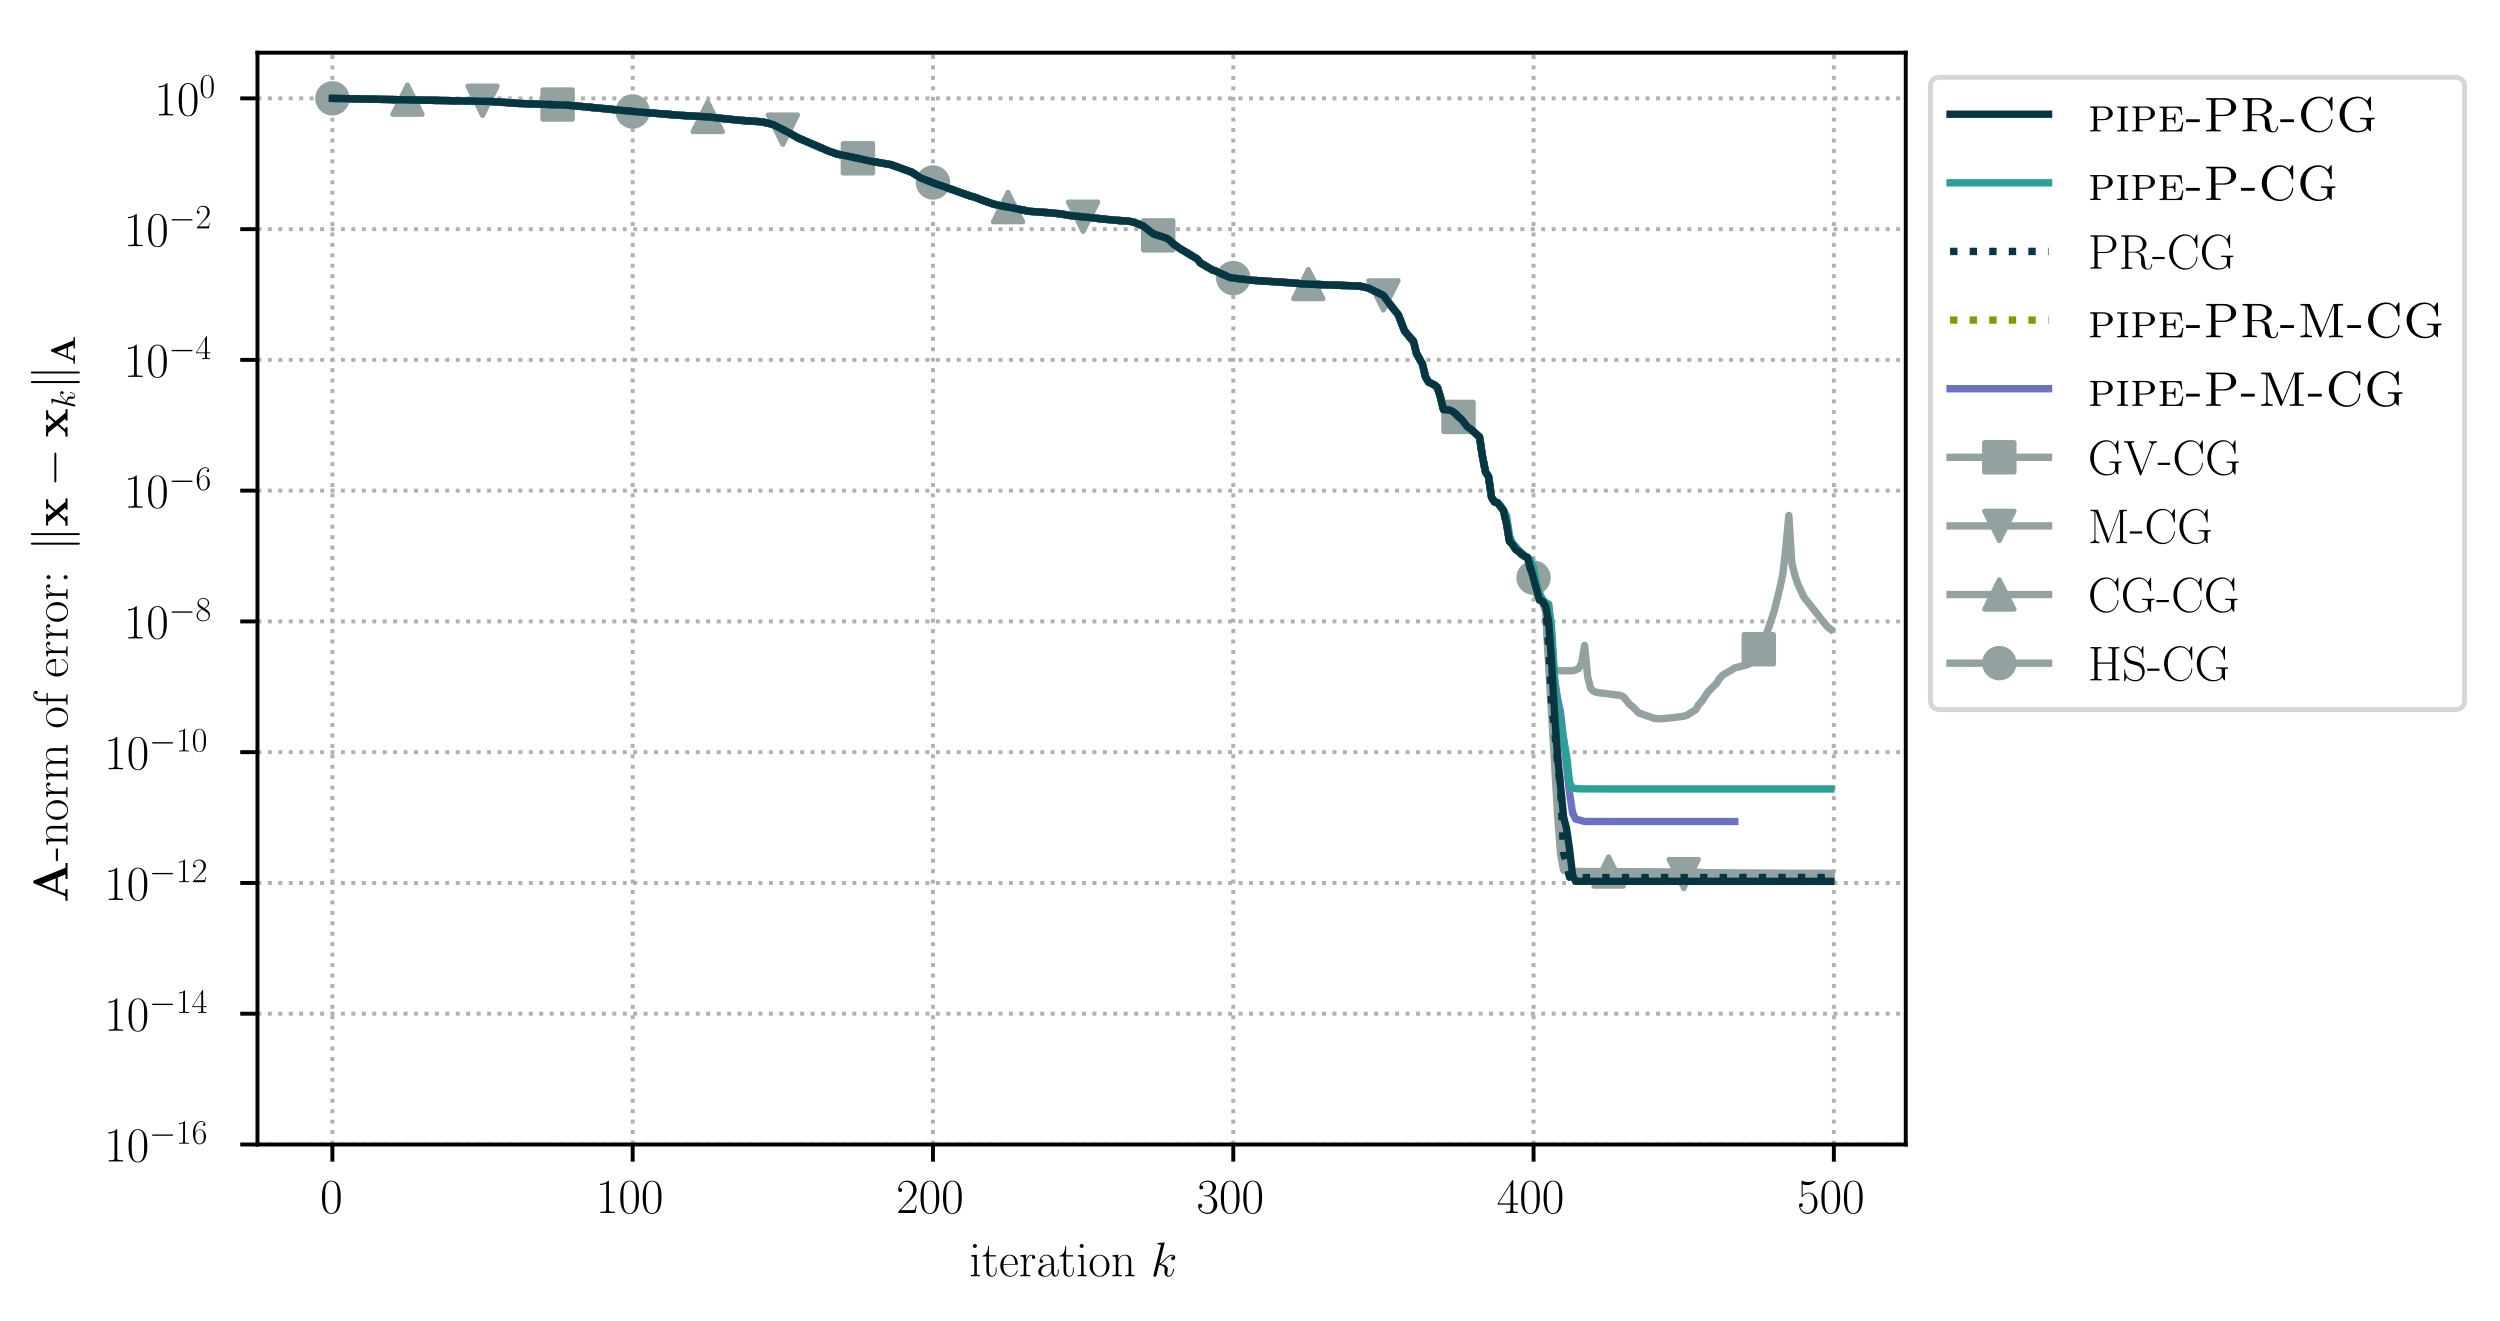 <?xml version="1.0" encoding="utf-8" standalone="no"?>
<!DOCTYPE svg PUBLIC "-//W3C//DTD SVG 1.1//EN"
  "http://www.w3.org/Graphics/SVG/1.1/DTD/svg11.dtd">
<!-- Created with matplotlib (https://matplotlib.org/) -->
<svg height="268.371pt" version="1.1" viewBox="0 0 507.791 268.371" width="507.791pt" xmlns="http://www.w3.org/2000/svg" xmlns:xlink="http://www.w3.org/1999/xlink">
 <defs>
  <style type="text/css">
*{stroke-linecap:butt;stroke-linejoin:round;}
  </style>
 </defs>
 <g id="figure_1">
  <g id="patch_1">
   <path d="M -0 268.371 
L 507.791 268.371 
L 507.791 0 
L -0 0 
z
" style="fill:#ffffff;"/>
  </g>
  <g id="axes_1">
   <g id="patch_2">
    <path d="M 52.294 232.46 
L 387.094 232.46 
L 387.094 10.7 
L 52.294 10.7 
z
" style="fill:#ffffff;"/>
   </g>
   <g id="matplotlib.axis_1">
    <g id="xtick_1">
     <g id="line2d_1">
      <path clip-path="url(#p6592fbb513)" d="M 67.513 232.46 
L 67.513 10.7 
" style="fill:none;stroke:#b0b0b0;stroke-dasharray:0.8,1.32;stroke-dashoffset:0;stroke-width:0.8;"/>
     </g>
     <g id="line2d_2">
      <defs>
       <path d="M 0 0 
L 0 3.5 
" id="m98420acb2b" style="stroke:#000000;stroke-width:0.8;"/>
      </defs>
      <g>
       <use style="stroke:#000000;stroke-width:0.8;" x="67.513" xlink:href="#m98420acb2b" y="232.46"/>
      </g>
     </g>
     <g id="text_1">
      <!-- $0$ -->
      <defs>
       <path d="M 42 31.844 
C 42 37.969 41.906 48.422 37.703 56.453 
C 34 63.484 28.094 66 22.906 66 
C 18.094 66 12 63.781 8.203 56.562 
C 4.203 49.016 3.797 39.672 3.797 31.844 
C 3.797 26.109 3.906 17.375 7 9.734 
C 11.297 -0.609 19 -2 22.906 -2 
C 27.5 -2 34.5 -0.109 38.594 9.438 
C 41.594 16.375 42 24.5 42 31.844 
z
M 22.906 -0.406 
C 16.5 -0.406 12.703 5.125 11.297 12.75 
C 10.203 18.688 10.203 27.328 10.203 32.953 
C 10.203 40.688 10.203 47.109 11.5 53.234 
C 13.406 61.781 19 64.391 22.906 64.391 
C 27 64.391 32.297 61.672 34.203 53.438 
C 35.5 47.719 35.594 40.984 35.594 32.953 
C 35.594 26.422 35.594 18.375 34.406 12.453 
C 32.297 1.5 26.406 -0.406 22.906 -0.406 
z
" id="CMR17-48"/>
      </defs>
      <g transform="translate(65.022 246.378)scale(0.1 -0.1)">
       <use transform="scale(0.996)" xlink:href="#CMR17-48"/>
      </g>
     </g>
    </g>
    <g id="xtick_2">
     <g id="line2d_3">
      <path clip-path="url(#p6592fbb513)" d="M 128.507 232.46 
L 128.507 10.7 
" style="fill:none;stroke:#b0b0b0;stroke-dasharray:0.8,1.32;stroke-dashoffset:0;stroke-width:0.8;"/>
     </g>
     <g id="line2d_4">
      <g>
       <use style="stroke:#000000;stroke-width:0.8;" x="128.507" xlink:href="#m98420acb2b" y="232.46"/>
      </g>
     </g>
     <g id="text_2">
      <!-- $100$ -->
      <defs>
       <path d="M 26.594 63.797 
C 26.594 65.891 26.5 66 25.094 66 
C 21.203 61.359 15.297 59.891 9.703 59.688 
C 9.406 59.688 8.906 59.688 8.797 59.5 
C 8.703 59.297 8.703 59.094 8.703 57 
C 11.797 57 17 57.594 21 59.984 
L 21 7.297 
C 21 3.797 20.797 2.594 12.203 2.594 
L 9.203 2.594 
L 9.203 0 
C 14 0.094 19 0.188 23.797 0.188 
C 28.594 0.188 33.594 0.094 38.406 0 
L 38.406 2.594 
L 35.406 2.594 
C 26.797 2.594 26.594 3.688 26.594 7.297 
z
" id="CMR17-49"/>
      </defs>
      <g transform="translate(121.035 246.378)scale(0.1 -0.1)">
       <use transform="scale(0.996)" xlink:href="#CMR17-49"/>
       <use transform="translate(45.69 0)scale(0.996)" xlink:href="#CMR17-48"/>
       <use transform="translate(91.381 0)scale(0.996)" xlink:href="#CMR17-48"/>
      </g>
     </g>
    </g>
    <g id="xtick_3">
     <g id="line2d_5">
      <path clip-path="url(#p6592fbb513)" d="M 189.502 232.46 
L 189.502 10.7 
" style="fill:none;stroke:#b0b0b0;stroke-dasharray:0.8,1.32;stroke-dashoffset:0;stroke-width:0.8;"/>
     </g>
     <g id="line2d_6">
      <g>
       <use style="stroke:#000000;stroke-width:0.8;" x="189.502" xlink:href="#m98420acb2b" y="232.46"/>
      </g>
     </g>
     <g id="text_3">
      <!-- $200$ -->
      <defs>
       <path d="M 41.703 15.469 
L 39.906 15.469 
C 38.906 8.391 38.094 7.188 37.703 6.594 
C 37.203 5.797 30 5.797 28.594 5.797 
L 9.406 5.797 
C 13 9.688 20 16.766 28.5 24.938 
C 34.594 30.719 41.703 37.5 41.703 47.391 
C 41.703 59.188 32.297 66 21.797 66 
C 10.797 66 4.094 56.297 4.094 47.297 
C 4.094 43.391 7 42.891 8.203 42.891 
C 9.203 42.891 12.203 43.484 12.203 46.984 
C 12.203 50.094 9.594 51 8.203 51 
C 7.594 51 7 50.891 6.594 50.688 
C 8.5 59.188 14.297 63.391 20.406 63.391 
C 29.094 63.391 34.797 56.5 34.797 47.391 
C 34.797 38.703 29.703 31.219 24 24.734 
L 4.094 2.297 
L 4.094 0 
L 39.297 0 
z
" id="CMR17-50"/>
      </defs>
      <g transform="translate(182.03 246.378)scale(0.1 -0.1)">
       <use transform="scale(0.996)" xlink:href="#CMR17-50"/>
       <use transform="translate(45.69 0)scale(0.996)" xlink:href="#CMR17-48"/>
       <use transform="translate(91.381 0)scale(0.996)" xlink:href="#CMR17-48"/>
      </g>
     </g>
    </g>
    <g id="xtick_4">
     <g id="line2d_7">
      <path clip-path="url(#p6592fbb513)" d="M 250.497 232.46 
L 250.497 10.7 
" style="fill:none;stroke:#b0b0b0;stroke-dasharray:0.8,1.32;stroke-dashoffset:0;stroke-width:0.8;"/>
     </g>
     <g id="line2d_8">
      <g>
       <use style="stroke:#000000;stroke-width:0.8;" x="250.497" xlink:href="#m98420acb2b" y="232.46"/>
      </g>
     </g>
     <g id="text_4">
      <!-- $300$ -->
      <defs>
       <path d="M 22.094 34 
C 31 34 34.906 26.141 34.906 17.094 
C 34.906 5.031 28.5 0.391 22.703 0.391 
C 17.406 0.391 8.797 3.016 6.094 10.797 
C 6.594 10.594 7.094 10.594 7.594 10.594 
C 10 10.594 11.797 12.188 11.797 14.797 
C 11.797 17.688 9.594 19 7.594 19 
C 5.906 19 3.297 18.188 3.297 14.484 
C 3.297 5.234 12.297 -2 22.906 -2 
C 34 -2 42.5 6.75 42.5 16.984 
C 42.5 26.844 34.5 34 25 35.094 
C 32.594 36.672 39.906 43.375 39.906 52.391 
C 39.906 60.25 32 66 23 66 
C 13.906 66 5.906 60.344 5.906 52.297 
C 5.906 48.797 8.5 48.188 9.797 48.188 
C 11.906 48.188 13.703 49.484 13.703 52.094 
C 13.703 54.688 11.906 56 9.797 56 
C 9.406 56 8.906 56 8.5 55.797 
C 11.406 62.484 19.297 63.688 22.797 63.688 
C 26.297 63.688 32.906 61.969 32.906 52.297 
C 32.906 49.484 32.5 44.547 29.094 40.219 
C 26.094 36.391 22.703 36.188 19.406 35.891 
C 18.906 35.891 16.594 35.688 16.203 35.688 
C 15.5 35.594 15.094 35.5 15.094 34.797 
C 15.094 34.094 15.203 34 17.203 34 
z
" id="CMR17-51"/>
      </defs>
      <g transform="translate(243.025 246.378)scale(0.1 -0.1)">
       <use transform="scale(0.996)" xlink:href="#CMR17-51"/>
       <use transform="translate(45.69 0)scale(0.996)" xlink:href="#CMR17-48"/>
       <use transform="translate(91.381 0)scale(0.996)" xlink:href="#CMR17-48"/>
      </g>
     </g>
    </g>
    <g id="xtick_5">
     <g id="line2d_9">
      <path clip-path="url(#p6592fbb513)" d="M 311.491 232.46 
L 311.491 10.7 
" style="fill:none;stroke:#b0b0b0;stroke-dasharray:0.8,1.32;stroke-dashoffset:0;stroke-width:0.8;"/>
     </g>
     <g id="line2d_10">
      <g>
       <use style="stroke:#000000;stroke-width:0.8;" x="311.491" xlink:href="#m98420acb2b" y="232.46"/>
      </g>
     </g>
     <g id="text_5">
      <!-- $400$ -->
      <defs>
       <path d="M 33.594 64.797 
C 33.594 66.891 33.5 67 31.703 67 
L 2 19.594 
L 2 17 
L 27.797 17 
L 27.797 7.188 
C 27.797 3.594 27.594 2.594 20.594 2.594 
L 18.703 2.594 
L 18.703 0 
C 21.906 0.188 27.297 0.188 30.703 0.188 
C 34.094 0.188 39.5 0.188 42.703 0 
L 42.703 2.594 
L 40.797 2.594 
C 33.797 2.594 33.594 3.594 33.594 7.188 
L 33.594 17 
L 43.797 17 
L 43.797 19.594 
L 33.594 19.594 
z
M 28.094 58.172 
L 28.094 19.594 
L 4 19.594 
z
" id="CMR17-52"/>
      </defs>
      <g transform="translate(304.019 246.378)scale(0.1 -0.1)">
       <use transform="scale(0.996)" xlink:href="#CMR17-52"/>
       <use transform="translate(45.69 0)scale(0.996)" xlink:href="#CMR17-48"/>
       <use transform="translate(91.381 0)scale(0.996)" xlink:href="#CMR17-48"/>
      </g>
     </g>
    </g>
    <g id="xtick_6">
     <g id="line2d_11">
      <path clip-path="url(#p6592fbb513)" d="M 372.486 232.46 
L 372.486 10.7 
" style="fill:none;stroke:#b0b0b0;stroke-dasharray:0.8,1.32;stroke-dashoffset:0;stroke-width:0.8;"/>
     </g>
     <g id="line2d_12">
      <g>
       <use style="stroke:#000000;stroke-width:0.8;" x="372.486" xlink:href="#m98420acb2b" y="232.46"/>
      </g>
     </g>
     <g id="text_6">
      <!-- $500$ -->
      <defs>
       <path d="M 11.406 58.594 
C 12.406 58.188 16.5 56.891 20.703 56.891 
C 30 56.891 35.094 61.891 38 64.688 
C 38 65.484 38 66 37.406 66 
C 37.297 66 37.094 66 36.297 65.594 
C 32.797 64.094 28.703 63 23.703 63 
C 20.703 63 16.203 63.359 11.297 65.484 
C 10.203 66 10 66 9.906 66 
C 9.406 66 9.297 65.891 9.297 63.906 
L 9.297 34.859 
C 9.297 33.016 9.297 32.5 10.297 32.5 
C 10.797 32.5 11 32.703 11.5 33.422 
C 14.703 38.047 19.094 40 24.094 40 
C 27.594 40 35.094 37.734 35.094 20.203 
C 35.094 16.984 35.094 11.188 32.094 6.594 
C 29.594 2.484 25.703 0.391 21.406 0.391 
C 14.797 0.391 8.094 4.984 6.297 12.688 
C 6.703 12.594 7.5 12.391 7.906 12.391 
C 9.203 12.391 11.703 13.094 11.703 16.188 
C 11.703 18.891 9.797 20 7.906 20 
C 5.594 20 4.094 18.594 4.094 15.797 
C 4.094 7.094 11 -2 21.594 -2 
C 31.906 -2 41.703 6.891 41.703 19.797 
C 41.703 32.094 33.906 41.594 24.203 41.594 
C 19.094 41.594 14.797 39.688 11.406 36 
z
" id="CMR17-53"/>
      </defs>
      <g transform="translate(365.014 246.378)scale(0.1 -0.1)">
       <use transform="scale(0.996)" xlink:href="#CMR17-53"/>
       <use transform="translate(45.69 0)scale(0.996)" xlink:href="#CMR17-48"/>
       <use transform="translate(91.381 0)scale(0.996)" xlink:href="#CMR17-48"/>
      </g>
     </g>
    </g>
    <g id="text_7">
     <!-- iteration $k$ -->
     <defs>
      <path d="M 15.5 61.891 
C 15.5 64.094 13.703 66 11.406 66 
C 9.203 66 7.297 64.188 7.297 61.891 
C 7.297 59.688 9.094 57.797 11.406 57.797 
C 13.594 57.797 15.5 59.594 15.5 61.891 
z
M 3.797 42.891 
L 3.797 40.297 
C 9.406 40.297 10.203 39.688 10.203 34.859 
L 10.203 6.922 
C 10.203 3.094 9.797 2.594 3.406 2.594 
L 3.406 0 
C 5.797 0.188 10.094 0.188 12.594 0.188 
C 15 0.188 19.094 0.188 21.406 0 
L 21.406 2.594 
C 15.5 2.594 15.297 3.203 15.297 6.812 
L 15.297 44 
z
" id="CMR17-105"/>
      <path d="M 15.094 40.391 
L 29.094 40.391 
L 29.094 43 
L 15.094 43 
L 15.094 62 
L 13.297 62 
C 13.094 51.438 9.594 42.188 1.094 41.984 
L 1.094 40.391 
L 9.797 40.391 
L 9.797 12.156 
C 9.797 10.234 9.797 -1 21.406 -1 
C 27.297 -1 30.703 4.812 30.703 12.25 
L 30.703 17.984 
L 28.906 17.984 
L 28.906 12.344 
C 28.906 5.422 26.203 0.797 22 0.797 
C 19.094 0.797 15.094 2.797 15.094 11.953 
z
" id="CMR17-116"/>
      <path d="M 38.094 23.484 
C 38.5 23.891 38.5 24.094 38.5 25.094 
C 38.5 35.172 33.094 44 21.703 44 
C 11.094 44 2.703 33.984 2.703 21.781 
C 2.703 8.656 12.203 -1 22.797 -1 
C 34 -1 38.406 9.672 38.406 11.797 
C 38.406 12.5 37.797 12.5 37.594 12.5 
C 36.906 12.5 36.797 12.297 36.406 11.078 
C 34.203 4.219 28.703 0.797 23.5 0.797 
C 19.203 0.797 14.906 3.219 12.203 7.656 
C 9.094 12.797 9.094 18.75 9.094 23.484 
z
M 9.203 25 
C 9.906 39.234 17.594 42.391 21.594 42.391 
C 28.406 42.391 33 36.062 33.094 25 
z
" id="CMR17-101"/>
      <path d="M 15 23.703 
C 15 33.344 19.094 42.391 26.594 42.391 
C 27.297 42.391 28 42.297 28.703 41.984 
C 28.703 41.984 26.5 41.281 26.5 38.672 
C 26.5 36.266 28.406 35.266 29.906 35.266 
C 31.094 35.266 33.297 35.969 33.297 38.781 
C 33.297 41.984 30.094 44 26.703 44 
C 19.094 44 15.797 36.562 14.797 33.047 
L 14.703 33.047 
L 14.703 44 
L 3.094 42.891 
L 3.094 40.281 
C 9 40.281 9.906 39.688 9.906 34.859 
L 9.906 6.922 
C 9.906 3.094 9.5 2.594 3.094 2.594 
L 3.094 0 
C 5.5 0.188 10.094 0.188 12.703 0.188 
C 15.594 0.188 20.703 0.188 23.406 0 
L 23.406 2.594 
C 16.203 2.594 15 2.594 15 7.109 
z
" id="CMR17-114"/>
      <path d="M 36 25.875 
C 36 32 36 35.547 31.797 39.594 
C 28.094 42.984 23.797 44 20.406 44 
C 12.5 44 6.797 37.625 6.797 30.891 
C 6.797 27.188 9.797 27 10.406 27 
C 11.703 27 14 27.797 14 30.594 
C 14 33.094 12.094 34.188 10.406 34.188 
C 10 34.188 9.5 34.094 9.203 34 
C 11.297 40.531 16.703 42.391 20.203 42.391 
C 25.203 42.391 30.703 37.828 30.703 29.297 
L 30.703 25.5 
C 24.797 25.297 17.703 24.5 12.094 21.453 
C 5.797 17.922 4 12.844 4 9 
C 4 1.203 13 -1 18.297 -1 
C 23.797 -1 28.906 2.109 31.094 7.891 
C 31.297 3.422 34.094 -0.609 38.5 -0.609 
C 40.594 -0.609 45.906 0.797 45.906 8.797 
L 45.906 14.469 
L 44.094 14.469 
L 44.094 8.703 
C 44.094 2.516 41.406 1.703 40.094 1.703 
C 36 1.703 36 6.969 36 11.438 
z
M 30.703 13.859 
C 30.703 5.047 24.5 0.594 19 0.594 
C 14 0.594 10.094 4.344 10.094 9 
C 10.094 12.047 11.406 17.406 17.203 20.656 
C 22 23.391 27.5 23.797 30.703 24 
z
" id="CMR17-97"/>
      <path d="M 43.094 21.188 
C 43.094 34 33.797 44 22.906 44 
C 12 44 2.703 34 2.703 21.188 
C 2.703 8.594 12 -1 22.906 -1 
C 33.797 -1 43.094 8.594 43.094 21.188 
z
M 22.906 0.797 
C 18.203 0.797 14.203 3.594 11.906 7.5 
C 9.406 12 9.094 17.594 9.094 22 
C 9.094 26.188 9.297 31.391 11.906 35.891 
C 13.906 39.188 17.797 42.391 22.906 42.391 
C 27.406 42.391 31.203 39.891 33.594 36.391 
C 36.703 31.688 36.703 25.094 36.703 22 
C 36.703 18.094 36.5 12.094 33.797 7.297 
C 31 2.688 26.703 0.797 22.906 0.797 
z
" id="CMR17-111"/>
      <path d="M 41.5 30.531 
C 41.5 35.656 40.5 44 28.703 44 
C 20.797 44 16.703 37.875 15.203 33.844 
L 15.094 33.844 
L 15.094 44 
L 3.297 42.891 
L 3.297 40.281 
C 9.203 40.281 10.094 39.688 10.094 34.859 
L 10.094 6.922 
C 10.094 3.094 9.703 2.594 3.297 2.594 
L 3.297 0 
C 5.703 0.188 10.094 0.188 12.703 0.188 
C 15.297 0.188 19.797 0.188 22.203 0 
L 22.203 2.594 
C 15.797 2.594 15.406 3 15.406 6.922 
L 15.406 26.219 
C 15.406 35.453 21 42.391 28 42.391 
C 35.406 42.391 36.203 35.766 36.203 30.938 
L 36.203 6.922 
C 36.203 3.094 35.797 2.594 29.406 2.594 
L 29.406 0 
C 31.797 0.188 36.203 0.188 38.797 0.188 
C 41.406 0.188 45.906 0.188 48.297 0 
L 48.297 2.594 
C 41.906 2.594 41.5 3 41.5 6.922 
z
" id="CMR17-110"/>
      <path d="M 28.094 66.484 
C 28.203 66.891 28.406 67.484 28.406 67.984 
C 28.406 69 27.406 69 27.203 69 
C 27.094 69 23.5 68.688 21.703 68.484 
C 20 68.391 18.5 68.188 16.703 68.094 
C 14.297 67.891 13.594 67.797 13.594 65.984 
C 13.594 64.984 14.594 64.984 15.594 64.984 
C 20.703 64.984 20.703 64.109 20.703 63.125 
C 20.703 62.719 20.703 62.531 20.203 60.75 
L 5.906 3.906 
C 5.5 2.391 5.5 2.203 5.5 1.594 
C 5.5 -0.609 7.203 -1 8.203 -1 
C 11 -1 11.594 1.188 12.406 4.297 
L 17.094 23.062 
C 24.297 22.266 28.594 19.25 28.594 14.438 
C 28.594 13.828 28.594 13.438 28.297 11.922 
C 27.906 10.422 27.906 9.219 27.906 8.719 
C 27.906 2.891 31.703 -1 36.797 -1 
C 41.406 -1 43.797 3.203 44.594 4.609 
C 46.703 8.312 48 13.938 48 14.328 
C 48 14.828 47.594 15.234 47 15.234 
C 46.094 15.234 46 14.828 45.594 13.234 
C 44.203 8.016 42.094 1 37 1 
C 35 1 33.703 2 33.703 5.812 
C 33.703 7.719 34.094 9.922 34.5 11.422 
C 34.906 13.234 34.906 13.328 34.906 14.531 
C 34.906 20.453 29.594 23.766 20.406 24.969 
C 24 27.172 27.594 31.078 29 32.594 
C 34.703 38.984 38.594 41.984 43.203 41.984 
C 45.5 41.984 46.094 41.484 46.797 41 
C 43.094 40.594 41.703 37.984 41.703 35.984 
C 41.703 33.594 43.594 32.797 45 32.797 
C 47.703 32.797 50.094 35.094 50.094 38.297 
C 50.094 41.156 47.797 44 43.297 44 
C 37.797 44 33.297 40.297 26.203 32.297 
C 25.203 31.078 21.5 27.281 17.797 25.875 
z
" id="CMMI12-107"/>
     </defs>
     <g transform="translate(196.885 259.234)scale(0.1 -0.1)">
      <use transform="scale(0.996)" xlink:href="#CMR17-105"/>
      <use transform="translate(24.871 0)scale(0.996)" xlink:href="#CMR17-116"/>
      <use transform="translate(60.152 0)scale(0.996)" xlink:href="#CMR17-101"/>
      <use transform="translate(100.637 0)scale(0.996)" xlink:href="#CMR17-114"/>
      <use transform="translate(135.918 0)scale(0.996)" xlink:href="#CMR17-97"/>
      <use transform="translate(181.609 0)scale(0.996)" xlink:href="#CMR17-116"/>
      <use transform="translate(216.889 0)scale(0.996)" xlink:href="#CMR17-105"/>
      <use transform="translate(241.761 0)scale(0.996)" xlink:href="#CMR17-111"/>
      <use transform="translate(287.451 0)scale(0.996)" xlink:href="#CMR17-110"/>
      <use transform="translate(368.422 0)scale(0.996)" xlink:href="#CMMI12-107"/>
     </g>
    </g>
   </g>
   <g id="matplotlib.axis_2">
    <g id="ytick_1">
     <g id="line2d_13">
      <path clip-path="url(#p6592fbb513)" d="M 52.294 232.46 
L 387.094 232.46 
" style="fill:none;stroke:#b0b0b0;stroke-dasharray:0.8,1.32;stroke-dashoffset:0;stroke-width:0.8;"/>
     </g>
     <g id="line2d_14">
      <defs>
       <path d="M 0 0 
L -3.5 0 
" id="m9b34fbad6c" style="stroke:#000000;stroke-width:0.8;"/>
      </defs>
      <g>
       <use style="stroke:#000000;stroke-width:0.8;" x="52.294" xlink:href="#m9b34fbad6c" y="232.46"/>
      </g>
     </g>
     <g id="text_8">
      <!-- $10^{-16}$ -->
      <defs>
       <path d="M 65.906 23 
C 67.594 23 69.406 23 69.406 25 
C 69.406 27 67.594 27 65.906 27 
L 11.797 27 
C 10.094 27 8.297 27 8.297 25 
C 8.297 23 10.094 23 11.797 23 
z
" id="CMSY10-0"/>
       <path d="M 10.594 34.344 
C 10.594 58 21.797 63.688 28.297 63.688 
C 30.406 63.688 35.5 63.266 37.5 59.094 
C 35.906 59.094 32.906 59.094 32.906 55.594 
C 32.906 52.891 35.094 52 36.5 52 
C 37.406 52 40.094 52.391 40.094 55.797 
C 40.094 62.297 35.094 66 28.203 66 
C 16.297 66 3.797 53.297 3.797 31.422 
C 3.797 4.016 15.094 -2 23.094 -2 
C 32.797 -2 42 6.734 42 20.234 
C 42 32.828 33.906 42 23.703 42 
C 17.594 42 13.094 37.969 10.594 30.922 
z
M 23.094 0.391 
C 10.797 0.391 10.797 18.938 10.797 22.656 
C 10.797 29.906 14.203 40.391 23.5 40.391 
C 25.203 40.391 30.094 40.391 33.406 33.438 
C 35.203 29.516 35.203 25.375 35.203 20.344 
C 35.203 14.906 35.203 10.875 33.094 6.844 
C 30.906 2.703 27.703 0.391 23.094 0.391 
z
" id="CMR17-54"/>
      </defs>
      <g transform="translate(21.163 235.919)scale(0.1 -0.1)">
       <use transform="scale(0.996)" xlink:href="#CMR17-49"/>
       <use transform="translate(45.69 0)scale(0.996)" xlink:href="#CMR17-48"/>
       <use transform="translate(91.381 36.154)scale(0.697)" xlink:href="#CMSY10-0"/>
       <use transform="translate(145.622 36.154)scale(0.697)" xlink:href="#CMR17-49"/>
       <use transform="translate(177.605 36.154)scale(0.697)" xlink:href="#CMR17-54"/>
      </g>
     </g>
    </g>
    <g id="ytick_2">
     <g id="line2d_15">
      <path clip-path="url(#p6592fbb513)" d="M 52.294 205.9 
L 387.094 205.9 
" style="fill:none;stroke:#b0b0b0;stroke-dasharray:0.8,1.32;stroke-dashoffset:0;stroke-width:0.8;"/>
     </g>
     <g id="line2d_16">
      <g>
       <use style="stroke:#000000;stroke-width:0.8;" x="52.294" xlink:href="#m9b34fbad6c" y="205.9"/>
      </g>
     </g>
     <g id="text_9">
      <!-- $10^{-14}$ -->
      <g transform="translate(21.163 209.36)scale(0.1 -0.1)">
       <use transform="scale(0.996)" xlink:href="#CMR17-49"/>
       <use transform="translate(45.69 0)scale(0.996)" xlink:href="#CMR17-48"/>
       <use transform="translate(91.381 36.154)scale(0.697)" xlink:href="#CMSY10-0"/>
       <use transform="translate(145.622 36.154)scale(0.697)" xlink:href="#CMR17-49"/>
       <use transform="translate(177.605 36.154)scale(0.697)" xlink:href="#CMR17-52"/>
      </g>
     </g>
    </g>
    <g id="ytick_3">
     <g id="line2d_17">
      <path clip-path="url(#p6592fbb513)" d="M 52.294 179.341 
L 387.094 179.341 
" style="fill:none;stroke:#b0b0b0;stroke-dasharray:0.8,1.32;stroke-dashoffset:0;stroke-width:0.8;"/>
     </g>
     <g id="line2d_18">
      <g>
       <use style="stroke:#000000;stroke-width:0.8;" x="52.294" xlink:href="#m9b34fbad6c" y="179.341"/>
      </g>
     </g>
     <g id="text_10">
      <!-- $10^{-12}$ -->
      <g transform="translate(21.163 182.8)scale(0.1 -0.1)">
       <use transform="scale(0.996)" xlink:href="#CMR17-49"/>
       <use transform="translate(45.69 0)scale(0.996)" xlink:href="#CMR17-48"/>
       <use transform="translate(91.381 36.154)scale(0.697)" xlink:href="#CMSY10-0"/>
       <use transform="translate(145.622 36.154)scale(0.697)" xlink:href="#CMR17-49"/>
       <use transform="translate(177.605 36.154)scale(0.697)" xlink:href="#CMR17-50"/>
      </g>
     </g>
    </g>
    <g id="ytick_4">
     <g id="line2d_19">
      <path clip-path="url(#p6592fbb513)" d="M 52.294 152.781 
L 387.094 152.781 
" style="fill:none;stroke:#b0b0b0;stroke-dasharray:0.8,1.32;stroke-dashoffset:0;stroke-width:0.8;"/>
     </g>
     <g id="line2d_20">
      <g>
       <use style="stroke:#000000;stroke-width:0.8;" x="52.294" xlink:href="#m9b34fbad6c" y="152.781"/>
      </g>
     </g>
     <g id="text_11">
      <!-- $10^{-10}$ -->
      <g transform="translate(21.163 156.24)scale(0.1 -0.1)">
       <use transform="scale(0.996)" xlink:href="#CMR17-49"/>
       <use transform="translate(45.69 0)scale(0.996)" xlink:href="#CMR17-48"/>
       <use transform="translate(91.381 36.154)scale(0.697)" xlink:href="#CMSY10-0"/>
       <use transform="translate(145.622 36.154)scale(0.697)" xlink:href="#CMR17-49"/>
       <use transform="translate(177.605 36.154)scale(0.697)" xlink:href="#CMR17-48"/>
      </g>
     </g>
    </g>
    <g id="ytick_5">
     <g id="line2d_21">
      <path clip-path="url(#p6592fbb513)" d="M 52.294 126.221 
L 387.094 126.221 
" style="fill:none;stroke:#b0b0b0;stroke-dasharray:0.8,1.32;stroke-dashoffset:0;stroke-width:0.8;"/>
     </g>
     <g id="line2d_22">
      <g>
       <use style="stroke:#000000;stroke-width:0.8;" x="52.294" xlink:href="#m9b34fbad6c" y="126.221"/>
      </g>
     </g>
     <g id="text_12">
      <!-- $10^{-8}$ -->
      <defs>
       <path d="M 27.203 35.766 
C 33.5 38.969 39.906 43.797 39.906 51.531 
C 39.906 60.688 31.094 66 23 66 
C 13.906 66 5.906 59.375 5.906 50.234 
C 5.906 47.719 6.5 43.391 10.406 39.578 
C 11.406 38.578 15.594 35.562 18.297 33.656 
C 13.797 31.344 3.297 25.812 3.297 14.766 
C 3.297 4.406 13.094 -2 22.797 -2 
C 33.5 -2 42.5 5.719 42.5 15.969 
C 42.5 25.109 36.406 29.328 32.406 32.047 
z
M 14.094 44.609 
C 13.297 45.109 9.297 48.219 9.297 52.938 
C 9.297 59.078 15.594 63.688 22.797 63.688 
C 30.703 63.688 36.5 58.062 36.5 51.531 
C 36.5 42.188 26.094 36.859 25.594 36.859 
C 25.5 36.859 25.406 36.859 24.594 37.469 
z
M 32.5 24 
C 34 22.906 38.797 19.578 38.797 13.453 
C 38.797 6.016 31.406 0.391 23 0.391 
C 13.906 0.391 7 6.922 7 14.859 
C 7 22.797 13.094 29.438 20 32.547 
z
" id="CMR17-56"/>
      </defs>
      <g transform="translate(25.134 129.68)scale(0.1 -0.1)">
       <use transform="scale(0.996)" xlink:href="#CMR17-49"/>
       <use transform="translate(45.69 0)scale(0.996)" xlink:href="#CMR17-48"/>
       <use transform="translate(91.381 36.154)scale(0.697)" xlink:href="#CMSY10-0"/>
       <use transform="translate(145.622 36.154)scale(0.697)" xlink:href="#CMR17-56"/>
      </g>
     </g>
    </g>
    <g id="ytick_6">
     <g id="line2d_23">
      <path clip-path="url(#p6592fbb513)" d="M 52.294 99.661 
L 387.094 99.661 
" style="fill:none;stroke:#b0b0b0;stroke-dasharray:0.8,1.32;stroke-dashoffset:0;stroke-width:0.8;"/>
     </g>
     <g id="line2d_24">
      <g>
       <use style="stroke:#000000;stroke-width:0.8;" x="52.294" xlink:href="#m9b34fbad6c" y="99.661"/>
      </g>
     </g>
     <g id="text_13">
      <!-- $10^{-6}$ -->
      <g transform="translate(25.134 103.121)scale(0.1 -0.1)">
       <use transform="scale(0.996)" xlink:href="#CMR17-49"/>
       <use transform="translate(45.69 0)scale(0.996)" xlink:href="#CMR17-48"/>
       <use transform="translate(91.381 36.154)scale(0.697)" xlink:href="#CMSY10-0"/>
       <use transform="translate(145.622 36.154)scale(0.697)" xlink:href="#CMR17-54"/>
      </g>
     </g>
    </g>
    <g id="ytick_7">
     <g id="line2d_25">
      <path clip-path="url(#p6592fbb513)" d="M 52.294 73.102 
L 387.094 73.102 
" style="fill:none;stroke:#b0b0b0;stroke-dasharray:0.8,1.32;stroke-dashoffset:0;stroke-width:0.8;"/>
     </g>
     <g id="line2d_26">
      <g>
       <use style="stroke:#000000;stroke-width:0.8;" x="52.294" xlink:href="#m9b34fbad6c" y="73.102"/>
      </g>
     </g>
     <g id="text_14">
      <!-- $10^{-4}$ -->
      <g transform="translate(25.134 76.561)scale(0.1 -0.1)">
       <use transform="scale(0.996)" xlink:href="#CMR17-49"/>
       <use transform="translate(45.69 0)scale(0.996)" xlink:href="#CMR17-48"/>
       <use transform="translate(91.381 36.154)scale(0.697)" xlink:href="#CMSY10-0"/>
       <use transform="translate(145.622 36.154)scale(0.697)" xlink:href="#CMR17-52"/>
      </g>
     </g>
    </g>
    <g id="ytick_8">
     <g id="line2d_27">
      <path clip-path="url(#p6592fbb513)" d="M 52.294 46.542 
L 387.094 46.542 
" style="fill:none;stroke:#b0b0b0;stroke-dasharray:0.8,1.32;stroke-dashoffset:0;stroke-width:0.8;"/>
     </g>
     <g id="line2d_28">
      <g>
       <use style="stroke:#000000;stroke-width:0.8;" x="52.294" xlink:href="#m9b34fbad6c" y="46.542"/>
      </g>
     </g>
     <g id="text_15">
      <!-- $10^{-2}$ -->
      <g transform="translate(25.134 50.001)scale(0.1 -0.1)">
       <use transform="scale(0.996)" xlink:href="#CMR17-49"/>
       <use transform="translate(45.69 0)scale(0.996)" xlink:href="#CMR17-48"/>
       <use transform="translate(91.381 36.154)scale(0.697)" xlink:href="#CMSY10-0"/>
       <use transform="translate(145.622 36.154)scale(0.697)" xlink:href="#CMR17-50"/>
      </g>
     </g>
    </g>
    <g id="ytick_9">
     <g id="line2d_29">
      <path clip-path="url(#p6592fbb513)" d="M 52.294 19.982 
L 387.094 19.982 
" style="fill:none;stroke:#b0b0b0;stroke-dasharray:0.8,1.32;stroke-dashoffset:0;stroke-width:0.8;"/>
     </g>
     <g id="line2d_30">
      <g>
       <use style="stroke:#000000;stroke-width:0.8;" x="52.294" xlink:href="#m9b34fbad6c" y="19.982"/>
      </g>
     </g>
     <g id="text_16">
      <!-- $10^{0}$ -->
      <g transform="translate(31.361 23.441)scale(0.1 -0.1)">
       <use transform="scale(0.996)" xlink:href="#CMR17-49"/>
       <use transform="translate(45.69 0)scale(0.996)" xlink:href="#CMR17-48"/>
       <use transform="translate(91.381 36.154)scale(0.697)" xlink:href="#CMR17-48"/>
      </g>
     </g>
    </g>
    <g id="text_17">
     <!-- $\mathbf{A}$-norm of error: $\| \mathbf{x}-\mathbf{x}_k \|_\mathbf{A}$ -->
     <defs>
      <path d="M 45.797 67.703 
C 45.094 69.5 44.906 70 42.5 70 
C 40 70 39.797 69.5 39.094 67.703 
L 14.297 6.703 
C 13.594 5.094 13.594 4.891 10.797 4.594 
C 8.297 4.297 7.906 4.297 5.703 4.297 
L 3.906 4.297 
L 3.906 0 
C 6.5 0.188 12.5 0.188 15.406 0.188 
C 18.094 0.188 25.406 0.188 27.703 0 
L 27.703 4.297 
C 25.5 4.297 21.703 4.297 18.906 5.406 
C 19.203 6.312 19.203 6.5 19.406 6.906 
L 24.703 20 
L 51.5 20 
L 57.797 4.297 
L 48.406 4.297 
L 48.406 0 
C 51.594 0.188 61.297 0.188 65.094 0.188 
C 68.297 0.188 78.5 0.188 81 0 
L 81 4.297 
L 71.5 4.297 
z
M 38.094 53.031 
L 49.703 24.297 
L 26.406 24.297 
z
" id="CMBX12-65"/>
      <path d="M 25.5 19.594 
L 25.5 24 
L 0.406 24 
L 0.406 19.594 
z
" id="CMR17-45"/>
      <path d="M 67.594 30.531 
C 67.594 35.562 66.703 44 54.797 44 
C 48 44 43.297 39.375 41.5 33.953 
L 41.406 33.953 
C 40.203 42.188 34.297 44 28.703 44 
C 20.797 44 16.703 37.875 15.203 33.844 
L 15.094 33.844 
L 15.094 44 
L 3.297 42.891 
L 3.297 40.281 
C 9.203 40.281 10.094 39.688 10.094 34.859 
L 10.094 6.922 
C 10.094 3.094 9.703 2.594 3.297 2.594 
L 3.297 0 
C 5.703 0.188 10.094 0.188 12.703 0.188 
C 15.297 0.188 19.797 0.188 22.203 0 
L 22.203 2.594 
C 15.797 2.594 15.406 3 15.406 6.922 
L 15.406 26.219 
C 15.406 35.453 21 42.391 28 42.391 
C 35.406 42.391 36.203 35.766 36.203 30.938 
L 36.203 6.922 
C 36.203 3.094 35.797 2.594 29.406 2.594 
L 29.406 0 
C 31.797 0.188 36.203 0.188 38.797 0.188 
C 41.406 0.188 45.906 0.188 48.297 0 
L 48.297 2.594 
C 41.906 2.594 41.5 3 41.5 6.922 
L 41.5 26.219 
C 41.5 35.453 47.094 42.391 54.094 42.391 
C 61.5 42.391 62.297 35.766 62.297 30.938 
L 62.297 6.922 
C 62.297 3.094 61.906 2.594 55.5 2.594 
L 55.5 0 
C 57.906 0.188 62.297 0.188 64.906 0.188 
C 67.5 0.188 72 0.188 74.406 0 
L 74.406 2.594 
C 68 2.594 67.594 3 67.594 6.922 
z
" id="CMR17-109"/>
      <path d="M 15.297 40.391 
L 26.703 40.391 
L 26.703 43 
L 15.094 43 
L 15.094 55.297 
C 15.094 63.688 19.297 68.391 23.594 68.391 
C 24.906 68.391 26.406 68.172 27.406 67.797 
C 26.594 67.594 24.5 66.891 24.5 64.391 
C 24.5 61.797 26.5 61 27.906 61 
C 29.297 61 31.297 61.797 31.297 64.391 
C 31.297 68.016 27.703 70 23.703 70 
C 18 70 10.203 65.797 10.203 55.094 
L 10.203 43 
L 2.203 43 
L 2.203 40.391 
L 10.203 40.391 
L 10.203 6.891 
C 10.203 3.094 9.797 2.594 3.406 2.594 
L 3.406 0 
C 5.797 0.188 10.406 0.188 13 0.188 
C 15.906 0.188 21 0.188 23.703 0 
L 23.703 2.594 
C 16.5 2.594 15.297 2.594 15.297 7.094 
z
" id="CMR17-102"/>
      <path d="M 16.594 38.891 
C 16.594 41.391 14.594 43 12.5 43 
C 10.5 43 8.406 41.391 8.406 38.891 
C 8.406 36.391 10.406 34.797 12.5 34.797 
C 14.5 34.797 16.594 36.391 16.594 38.891 
z
M 16.594 4.094 
C 16.594 6.594 14.594 8.188 12.5 8.188 
C 10.5 8.188 8.406 6.594 8.406 4.094 
C 8.406 1.594 10.406 0 12.5 0 
C 14.5 0 16.594 1.594 16.594 4.094 
z
" id="CMR17-58"/>
      <path d="M 17.203 71.594 
C 17.203 73.188 17.203 75 15.203 75 
C 13.203 75 13.203 72.797 13.203 71.297 
L 13.203 -21.312 
C 13.203 -22.906 13.203 -25 15.203 -25 
C 17.203 -25 17.203 -23.203 17.203 -21.609 
z
M 36.703 71.297 
C 36.703 72.891 36.703 75 34.703 75 
C 32.703 75 32.703 73.188 32.703 71.594 
L 32.703 -21.609 
C 32.703 -23.203 32.703 -25 34.703 -25 
C 36.703 -25 36.703 -22.812 36.703 -21.312 
z
" id="CMSY10-107"/>
      <path d="M 33.703 24.469 
L 45.297 37.609 
C 46.406 38.906 47.297 39.688 55.594 39.688 
L 55.594 44 
C 50 43.797 49.797 43.797 46.406 43.797 
C 43.5 43.797 39.203 43.797 36.406 44 
L 36.406 39.688 
C 38.297 39.688 40.406 39.203 40.406 38.5 
C 40.406 38.312 39.906 37.609 39.703 37.422 
L 31 27.719 
L 21.094 39.688 
L 25.297 39.688 
L 25.297 44 
C 23 43.797 16.203 43.797 13.5 43.797 
C 10.5 43.797 5.094 43.797 2.297 44 
L 2.297 39.688 
L 9.406 39.688 
L 25 20.906 
L 12 6.375 
C 10.797 4.984 10.094 4.297 1.797 4.297 
L 1.797 0 
C 7.797 0.188 8 0.188 11.094 0.188 
C 14 0.188 18.203 0.188 21 0 
L 21 4.297 
C 19.094 4.297 17 4.781 17 5.484 
C 17 5.578 17 5.672 17.703 6.469 
L 27.703 17.641 
L 38.797 4.297 
L 34.594 4.297 
L 34.594 0 
C 37 0.188 43.703 0.188 46.5 0.188 
C 49.5 0.188 54.797 0.188 57.594 0 
L 57.594 4.297 
L 50.594 4.297 
z
" id="CMBX12-120"/>
     </defs>
     <g transform="translate(15.225 183.363)rotate(-90)scale(0.1 -0.1)">
      <use transform="translate(0 14.944)scale(0.996)" xlink:href="#CMBX12-65"/>
      <use transform="translate(84.636 14.944)scale(0.996)" xlink:href="#CMR17-45"/>
      <use transform="translate(114.712 14.944)scale(0.996)" xlink:href="#CMR17-110"/>
      <use transform="translate(165.608 14.944)scale(0.996)" xlink:href="#CMR17-111"/>
      <use transform="translate(211.298 14.944)scale(0.996)" xlink:href="#CMR17-114"/>
      <use transform="translate(246.579 14.944)scale(0.996)" xlink:href="#CMR17-109"/>
      <use transform="translate(353.575 14.944)scale(0.996)" xlink:href="#CMR17-111"/>
      <use transform="translate(399.265 14.944)scale(0.996)" xlink:href="#CMR17-102"/>
      <use transform="translate(456.814 14.944)scale(0.996)" xlink:href="#CMR17-101"/>
      <use transform="translate(497.3 14.944)scale(0.996)" xlink:href="#CMR17-114"/>
      <use transform="translate(532.581 14.944)scale(0.996)" xlink:href="#CMR17-114"/>
      <use transform="translate(567.862 14.944)scale(0.996)" xlink:href="#CMR17-111"/>
      <use transform="translate(613.552 14.944)scale(0.996)" xlink:href="#CMR17-114"/>
      <use transform="translate(648.833 14.944)scale(0.996)" xlink:href="#CMR17-58"/>
      <use transform="translate(714.19 14.944)scale(0.996)" xlink:href="#CMSY10-107"/>
      <use transform="translate(764.003 14.944)scale(0.996)" xlink:href="#CMBX12-120"/>
      <use transform="translate(845.295 14.944)scale(0.996)" xlink:href="#CMSY10-0"/>
      <use transform="translate(944.922 14.944)scale(0.996)" xlink:href="#CMBX12-120"/>
      <use transform="translate(1004.075 0)scale(0.697)" xlink:href="#CMMI12-107"/>
      <use transform="translate(1042.429 14.944)scale(0.996)" xlink:href="#CMSY10-107"/>
      <use transform="translate(1092.242 0)scale(0.697)" xlink:href="#CMBX12-65"/>
     </g>
    </g>
   </g>
   <g id="line2d_31">
    <path clip-path="url(#p6592fbb513)" d="M 67.513 19.982 
L 77.882 20.191 
L 99.84 20.616 
L 105.329 21.007 
L 115.089 21.36 
L 116.918 21.512 
L 129.727 22.744 
L 137.657 23.391 
L 140.096 23.537 
L 143.756 23.738 
L 146.806 24.07 
L 149.856 24.395 
L 154.735 24.748 
L 155.955 25.01 
L 157.175 25.361 
L 160.225 26.947 
L 162.054 27.998 
L 168.154 30.62 
L 169.984 31.282 
L 174.253 32.155 
L 176.693 32.717 
L 180.963 33.444 
L 185.232 34.999 
L 187.062 36.178 
L 188.892 36.878 
L 190.112 37.361 
L 191.332 37.766 
L 196.821 39.727 
L 198.041 40.079 
L 199.261 40.561 
L 201.701 41.422 
L 202.921 41.719 
L 204.751 42.063 
L 209.02 42.918 
L 213.29 43.233 
L 215.12 43.403 
L 217.56 43.806 
L 221.219 44.167 
L 224.269 44.517 
L 227.319 44.793 
L 229.149 44.898 
L 230.369 45.15 
L 232.198 45.897 
L 234.028 47.348 
L 234.638 47.653 
L 235.858 48.012 
L 237.078 48.449 
L 237.688 48.886 
L 238.298 49.534 
L 239.518 50.397 
L 243.177 52.593 
L 243.787 53.377 
L 246.227 54.816 
L 246.837 55.007 
L 248.057 55.604 
L 249.887 56.394 
L 254.156 56.918 
L 262.696 57.482 
L 264.526 57.67 
L 276.115 58.103 
L 277.944 58.502 
L 280.994 60.002 
L 282.214 61.684 
L 284.044 63.975 
L 285.264 67.176 
L 286.484 68.656 
L 287.094 69.3 
L 287.704 71.79 
L 288.923 73.948 
L 289.533 76.52 
L 290.143 77.59 
L 291.363 78.184 
L 291.973 78.726 
L 292.583 80.686 
L 293.193 83.183 
L 294.413 83.282 
L 295.023 83.549 
L 295.633 84.021 
L 296.243 84.679 
L 296.853 85.156 
L 298.073 86.718 
L 298.683 87.12 
L 300.512 88.763 
L 301.122 92.766 
L 301.732 95.87 
L 302.342 96.776 
L 302.952 101.019 
L 303.562 101.947 
L 304.172 102.11 
L 305.392 103.714 
L 306.002 106.419 
L 306.612 109.979 
L 307.222 110.608 
L 307.832 111.588 
L 308.442 112.003 
L 309.052 112.605 
L 309.662 113.032 
L 310.272 113.311 
L 310.882 115.796 
L 311.491 117.343 
L 312.711 121.916 
L 313.321 122.118 
L 313.931 123.892 
L 315.151 143.133 
L 316.981 162.546 
L 317.591 173.504 
L 318.811 178.15 
L 320.641 178.267 
L 371.876 178.222 
L 371.876 178.222 
" style="fill:none;stroke:#93a1a1;stroke-linecap:square;stroke-width:1.5;"/>
    <defs>
     <path d="M 0 3 
C 0.796 3 1.559 2.684 2.121 2.121 
C 2.684 1.559 3 0.796 3 0 
C 3 -0.796 2.684 -1.559 2.121 -2.121 
C 1.559 -2.684 0.796 -3 0 -3 
C -0.796 -3 -1.559 -2.684 -2.121 -2.121 
C -2.684 -1.559 -3 -0.796 -3 0 
C -3 0.796 -2.684 1.559 -2.121 2.121 
C -1.559 2.684 -0.796 3 0 3 
z
" id="m9f8e82643b" style="stroke:#93a1a1;"/>
    </defs>
    <g clip-path="url(#p6592fbb513)">
     <use style="fill:#93a1a1;stroke:#93a1a1;" x="67.513" xlink:href="#m9f8e82643b" y="19.982"/>
     <use style="fill:#93a1a1;stroke:#93a1a1;" x="128.507" xlink:href="#m9f8e82643b" y="22.643"/>
     <use style="fill:#93a1a1;stroke:#93a1a1;" x="189.502" xlink:href="#m9f8e82643b" y="37.068"/>
     <use style="fill:#93a1a1;stroke:#93a1a1;" x="250.497" xlink:href="#m9f8e82643b" y="56.483"/>
     <use style="fill:#93a1a1;stroke:#93a1a1;" x="311.491" xlink:href="#m9f8e82643b" y="117.343"/>
    </g>
   </g>
   <g id="line2d_32">
    <path clip-path="url(#p6592fbb513)" d="M 67.513 19.982 
L 77.882 20.191 
L 99.84 20.616 
L 105.329 21.007 
L 115.089 21.36 
L 116.918 21.512 
L 129.727 22.744 
L 137.657 23.391 
L 140.096 23.537 
L 143.756 23.738 
L 146.806 24.07 
L 149.856 24.395 
L 154.735 24.748 
L 155.955 25.01 
L 157.175 25.361 
L 160.225 26.947 
L 162.054 27.998 
L 168.154 30.62 
L 169.984 31.282 
L 174.253 32.155 
L 176.693 32.717 
L 180.963 33.444 
L 185.232 34.999 
L 187.062 36.178 
L 188.892 36.878 
L 190.112 37.361 
L 191.332 37.766 
L 196.821 39.727 
L 198.041 40.079 
L 199.261 40.561 
L 201.701 41.422 
L 202.921 41.719 
L 204.751 42.063 
L 209.02 42.918 
L 213.29 43.233 
L 215.12 43.403 
L 217.56 43.806 
L 221.219 44.167 
L 224.269 44.517 
L 227.319 44.793 
L 229.149 44.898 
L 230.369 45.15 
L 232.198 45.897 
L 234.028 47.348 
L 234.638 47.653 
L 235.858 48.012 
L 237.078 48.449 
L 237.688 48.886 
L 238.298 49.534 
L 239.518 50.397 
L 243.177 52.593 
L 243.787 53.377 
L 246.227 54.816 
L 246.837 55.007 
L 248.057 55.604 
L 249.887 56.394 
L 254.156 56.918 
L 262.696 57.482 
L 264.526 57.67 
L 276.115 58.103 
L 277.944 58.502 
L 280.994 60.002 
L 282.214 61.684 
L 284.044 63.975 
L 285.264 67.176 
L 286.484 68.656 
L 287.094 69.3 
L 287.704 71.79 
L 288.923 73.948 
L 289.533 76.52 
L 290.143 77.59 
L 291.363 78.184 
L 291.973 78.726 
L 292.583 80.686 
L 293.193 83.183 
L 294.413 83.282 
L 295.023 83.549 
L 295.633 84.021 
L 296.243 84.679 
L 296.853 85.156 
L 298.073 86.718 
L 298.683 87.12 
L 300.512 88.763 
L 301.122 92.766 
L 301.732 95.87 
L 302.342 96.776 
L 302.952 101.019 
L 303.562 101.947 
L 304.172 102.11 
L 305.392 103.714 
L 306.002 106.419 
L 306.612 109.98 
L 307.222 110.608 
L 307.832 111.589 
L 308.442 112.004 
L 309.052 112.609 
L 310.272 113.34 
L 310.882 116.057 
L 311.491 117.773 
L 312.101 120.79 
L 312.711 121.954 
L 313.321 122.25 
L 313.931 124.264 
L 316.371 165.547 
L 316.981 173.452 
L 317.591 176.746 
L 318.201 176.973 
L 321.251 177.019 
L 343.819 177.111 
L 346.868 177.256 
L 363.947 177.367 
L 371.876 177.389 
L 371.876 177.389 
" style="fill:none;stroke:#93a1a1;stroke-linecap:square;stroke-width:1.5;"/>
    <defs>
     <path d="M 0 -3 
L -3 3 
L 3 3 
z
" id="mc8c167cee7" style="stroke:#93a1a1;stroke-linejoin:miter;"/>
    </defs>
    <g clip-path="url(#p6592fbb513)">
     <use style="fill:#93a1a1;stroke:#93a1a1;stroke-linejoin:miter;" x="82.761" xlink:href="#mc8c167cee7" y="20.241"/>
     <use style="fill:#93a1a1;stroke:#93a1a1;stroke-linejoin:miter;" x="143.756" xlink:href="#mc8c167cee7" y="23.738"/>
     <use style="fill:#93a1a1;stroke:#93a1a1;stroke-linejoin:miter;" x="204.751" xlink:href="#mc8c167cee7" y="42.063"/>
     <use style="fill:#93a1a1;stroke:#93a1a1;stroke-linejoin:miter;" x="265.745" xlink:href="#mc8c167cee7" y="57.697"/>
     <use style="fill:#93a1a1;stroke:#93a1a1;stroke-linejoin:miter;" x="326.74" xlink:href="#mc8c167cee7" y="177.019"/>
    </g>
   </g>
   <g id="line2d_33">
    <path clip-path="url(#p6592fbb513)" d="M 67.513 19.982 
L 77.882 20.191 
L 99.84 20.616 
L 105.329 21.007 
L 115.089 21.36 
L 116.918 21.512 
L 129.727 22.744 
L 137.657 23.391 
L 140.096 23.537 
L 143.756 23.738 
L 146.806 24.07 
L 149.856 24.395 
L 154.735 24.748 
L 155.955 25.01 
L 157.175 25.361 
L 160.225 26.947 
L 162.054 27.998 
L 168.154 30.62 
L 169.984 31.282 
L 174.253 32.155 
L 176.693 32.717 
L 180.963 33.444 
L 185.232 34.999 
L 187.062 36.178 
L 188.892 36.878 
L 190.112 37.361 
L 191.332 37.766 
L 196.821 39.727 
L 198.041 40.079 
L 199.261 40.561 
L 201.701 41.422 
L 202.921 41.719 
L 204.751 42.063 
L 209.02 42.918 
L 213.29 43.233 
L 215.12 43.403 
L 217.56 43.806 
L 221.219 44.167 
L 224.269 44.517 
L 227.319 44.793 
L 229.149 44.898 
L 230.369 45.15 
L 232.198 45.897 
L 234.028 47.348 
L 234.638 47.653 
L 235.858 48.012 
L 237.078 48.449 
L 237.688 48.886 
L 238.298 49.534 
L 239.518 50.397 
L 243.177 52.593 
L 243.787 53.377 
L 246.227 54.816 
L 246.837 55.007 
L 248.057 55.604 
L 249.887 56.394 
L 254.156 56.918 
L 262.696 57.482 
L 264.526 57.67 
L 276.115 58.103 
L 277.944 58.502 
L 280.994 60.002 
L 282.214 61.684 
L 284.044 63.975 
L 285.264 67.176 
L 286.484 68.656 
L 287.094 69.3 
L 287.704 71.79 
L 288.923 73.948 
L 289.533 76.52 
L 290.143 77.59 
L 291.363 78.184 
L 291.973 78.726 
L 292.583 80.686 
L 293.193 83.183 
L 294.413 83.282 
L 295.023 83.549 
L 295.633 84.021 
L 296.243 84.679 
L 296.853 85.156 
L 298.073 86.718 
L 298.683 87.12 
L 300.512 88.763 
L 301.122 92.766 
L 301.732 95.87 
L 302.342 96.776 
L 302.952 101.018 
L 303.562 101.947 
L 304.172 102.11 
L 305.392 103.714 
L 306.002 106.408 
L 306.612 109.967 
L 307.222 110.608 
L 307.832 111.573 
L 308.442 111.995 
L 309.052 112.606 
L 310.272 113.309 
L 310.882 115.633 
L 311.491 117.374 
L 312.711 121.839 
L 313.321 122.114 
L 313.931 123.148 
L 314.541 129.414 
L 315.151 138.097 
L 315.761 143.805 
L 316.371 154.472 
L 316.981 160.689 
L 317.591 174.768 
L 318.201 176.329 
L 318.811 177.488 
L 320.641 177.548 
L 371.876 177.551 
L 371.876 177.551 
" style="fill:none;stroke:#93a1a1;stroke-linecap:square;stroke-width:1.5;"/>
    <defs>
     <path d="M -0 3 
L 3 -3 
L -3 -3 
z
" id="mc55901e7b5" style="stroke:#93a1a1;stroke-linejoin:miter;"/>
    </defs>
    <g clip-path="url(#p6592fbb513)">
     <use style="fill:#93a1a1;stroke:#93a1a1;stroke-linejoin:miter;" x="98.01" xlink:href="#mc55901e7b5" y="20.47"/>
     <use style="fill:#93a1a1;stroke:#93a1a1;stroke-linejoin:miter;" x="159.005" xlink:href="#mc55901e7b5" y="26.336"/>
     <use style="fill:#93a1a1;stroke:#93a1a1;stroke-linejoin:miter;" x="219.999" xlink:href="#mc55901e7b5" y="44.027"/>
     <use style="fill:#93a1a1;stroke:#93a1a1;stroke-linejoin:miter;" x="280.994" xlink:href="#mc55901e7b5" y="60.002"/>
     <use style="fill:#93a1a1;stroke:#93a1a1;stroke-linejoin:miter;" x="341.989" xlink:href="#mc55901e7b5" y="177.551"/>
    </g>
   </g>
   <g id="line2d_34">
    <path clip-path="url(#p6592fbb513)" d="M 67.513 19.982 
L 77.882 20.191 
L 99.84 20.616 
L 105.329 21.007 
L 115.089 21.36 
L 116.918 21.512 
L 129.727 22.744 
L 137.657 23.391 
L 140.096 23.537 
L 143.756 23.738 
L 146.806 24.07 
L 149.856 24.395 
L 154.735 24.748 
L 155.955 25.01 
L 157.175 25.361 
L 160.225 26.947 
L 162.054 27.998 
L 168.154 30.62 
L 169.984 31.282 
L 174.253 32.155 
L 176.693 32.717 
L 180.963 33.444 
L 185.232 34.999 
L 187.062 36.178 
L 188.892 36.878 
L 190.112 37.361 
L 191.332 37.766 
L 196.821 39.727 
L 198.041 40.079 
L 199.261 40.561 
L 201.701 41.422 
L 202.921 41.719 
L 204.751 42.063 
L 209.02 42.918 
L 213.29 43.233 
L 215.12 43.403 
L 217.56 43.806 
L 221.219 44.167 
L 224.269 44.517 
L 227.319 44.793 
L 229.149 44.898 
L 230.369 45.15 
L 232.198 45.897 
L 234.028 47.348 
L 234.638 47.653 
L 235.858 48.012 
L 237.078 48.449 
L 237.688 48.886 
L 238.298 49.534 
L 239.518 50.397 
L 243.177 52.593 
L 243.787 53.377 
L 246.227 54.816 
L 246.837 55.007 
L 248.057 55.604 
L 249.887 56.394 
L 254.156 56.918 
L 262.696 57.482 
L 264.526 57.67 
L 276.115 58.103 
L 277.944 58.502 
L 280.994 60.002 
L 282.214 61.684 
L 284.044 63.975 
L 285.264 67.176 
L 286.484 68.656 
L 287.094 69.3 
L 287.704 71.79 
L 288.923 73.948 
L 289.533 76.52 
L 290.143 77.59 
L 291.363 78.184 
L 291.973 78.726 
L 292.583 80.686 
L 293.193 83.183 
L 294.413 83.282 
L 295.023 83.549 
L 295.633 84.021 
L 296.243 84.679 
L 296.853 85.156 
L 298.073 86.718 
L 298.683 87.12 
L 300.512 88.763 
L 301.122 92.766 
L 301.732 95.87 
L 302.342 96.776 
L 302.952 101.019 
L 303.562 101.947 
L 304.172 102.11 
L 305.392 103.714 
L 306.002 106.418 
L 306.612 109.976 
L 307.222 110.606 
L 307.832 111.583 
L 308.442 111.996 
L 309.052 112.594 
L 309.662 113.023 
L 310.272 113.284 
L 310.882 115.605 
L 311.491 117.248 
L 312.711 121.871 
L 313.321 122.085 
L 313.931 123.411 
L 315.151 134.487 
L 315.761 136.169 
L 316.981 136.256 
L 319.421 136.237 
L 320.031 136.084 
L 320.641 135.785 
L 321.251 134.73 
L 321.861 131.101 
L 322.471 137.367 
L 323.08 139.818 
L 323.69 140.422 
L 324.3 140.644 
L 329.18 141.259 
L 329.79 141.558 
L 331.01 143.098 
L 331.62 143.532 
L 332.84 144.812 
L 335.279 145.651 
L 335.889 145.894 
L 337.109 145.998 
L 339.549 145.792 
L 341.989 145.483 
L 342.599 145.302 
L 344.429 144.149 
L 345.039 143.118 
L 345.649 142.464 
L 346.868 140.618 
L 348.698 138.74 
L 349.308 137.759 
L 349.918 137.122 
L 351.748 136.041 
L 352.358 135.66 
L 354.798 135.048 
L 355.408 134.802 
L 356.018 133.957 
L 357.238 131.871 
L 357.847 131.153 
L 358.457 129.78 
L 360.287 124.399 
L 361.507 119.525 
L 362.117 116.62 
L 362.727 111.381 
L 363.337 104.704 
L 363.947 114.323 
L 364.557 116.82 
L 365.167 118.612 
L 366.387 121.26 
L 370.656 126.671 
L 371.266 127.401 
L 371.876 127.834 
L 371.876 127.834 
" style="fill:none;stroke:#93a1a1;stroke-linecap:square;stroke-width:1.5;"/>
    <defs>
     <path d="M -3 3 
L 3 3 
L 3 -3 
L -3 -3 
z
" id="m0a11023fc3" style="stroke:#93a1a1;stroke-linejoin:miter;"/>
    </defs>
    <g clip-path="url(#p6592fbb513)">
     <use style="fill:#93a1a1;stroke:#93a1a1;stroke-linejoin:miter;" x="113.259" xlink:href="#m0a11023fc3" y="21.235"/>
     <use style="fill:#93a1a1;stroke:#93a1a1;stroke-linejoin:miter;" x="174.253" xlink:href="#m0a11023fc3" y="32.155"/>
     <use style="fill:#93a1a1;stroke:#93a1a1;stroke-linejoin:miter;" x="235.248" xlink:href="#m0a11023fc3" y="47.804"/>
     <use style="fill:#93a1a1;stroke:#93a1a1;stroke-linejoin:miter;" x="296.243" xlink:href="#m0a11023fc3" y="84.679"/>
     <use style="fill:#93a1a1;stroke:#93a1a1;stroke-linejoin:miter;" x="357.238" xlink:href="#m0a11023fc3" y="131.871"/>
    </g>
   </g>
   <g id="line2d_35">
    <path clip-path="url(#p6592fbb513)" d="M 67.513 19.982 
L 77.882 20.191 
L 99.84 20.616 
L 105.329 21.007 
L 115.089 21.36 
L 116.918 21.512 
L 129.727 22.744 
L 137.657 23.391 
L 140.096 23.537 
L 143.756 23.738 
L 146.806 24.07 
L 149.856 24.395 
L 154.735 24.748 
L 155.955 25.01 
L 157.175 25.361 
L 160.225 26.947 
L 162.054 27.998 
L 168.154 30.62 
L 169.984 31.282 
L 174.253 32.155 
L 176.693 32.717 
L 180.963 33.444 
L 185.232 34.999 
L 187.062 36.178 
L 188.892 36.878 
L 190.112 37.361 
L 191.332 37.766 
L 196.821 39.727 
L 198.041 40.079 
L 199.261 40.561 
L 201.701 41.422 
L 202.921 41.719 
L 204.751 42.063 
L 209.02 42.918 
L 213.29 43.233 
L 215.12 43.403 
L 217.56 43.806 
L 221.219 44.167 
L 224.269 44.517 
L 227.319 44.793 
L 229.149 44.898 
L 230.369 45.15 
L 232.198 45.897 
L 234.028 47.348 
L 234.638 47.653 
L 235.858 48.012 
L 237.078 48.449 
L 237.688 48.886 
L 238.298 49.534 
L 239.518 50.397 
L 243.177 52.593 
L 243.787 53.377 
L 246.227 54.816 
L 246.837 55.007 
L 248.057 55.604 
L 249.887 56.394 
L 254.156 56.918 
L 262.696 57.482 
L 264.526 57.67 
L 276.115 58.103 
L 277.944 58.502 
L 280.994 60.002 
L 282.214 61.684 
L 284.044 63.975 
L 285.264 67.176 
L 286.484 68.656 
L 287.094 69.3 
L 287.704 71.79 
L 288.923 73.948 
L 289.533 76.52 
L 290.143 77.59 
L 291.363 78.184 
L 291.973 78.726 
L 292.583 80.686 
L 293.193 83.183 
L 294.413 83.282 
L 295.023 83.549 
L 295.633 84.021 
L 296.243 84.679 
L 296.853 85.156 
L 298.073 86.718 
L 298.683 87.12 
L 300.512 88.763 
L 301.122 92.761 
L 301.732 95.869 
L 302.342 96.773 
L 302.952 101.005 
L 303.562 101.94 
L 304.172 102.107 
L 305.392 103.64 
L 306.002 105.44 
L 306.612 108.995 
L 307.222 110.478 
L 309.662 112.938 
L 310.272 113.211 
L 310.882 114.223 
L 312.711 120.999 
L 313.321 122.026 
L 314.541 122.848 
L 315.151 128.703 
L 315.761 137.924 
L 316.371 141.939 
L 316.981 144.776 
L 318.811 161.16 
L 319.421 165.123 
L 320.031 166.368 
L 321.861 166.852 
L 327.96 166.868 
L 352.358 166.868 
L 352.358 166.868 
" style="fill:none;stroke:#6c71c4;stroke-linecap:square;stroke-width:1.5;"/>
   </g>
   <g id="line2d_36">
    <path clip-path="url(#p6592fbb513)" d="M 67.513 19.982 
L 77.882 20.191 
L 99.84 20.616 
L 105.329 21.007 
L 115.089 21.36 
L 116.918 21.512 
L 129.727 22.744 
L 137.657 23.391 
L 140.096 23.537 
L 143.756 23.738 
L 146.806 24.07 
L 149.856 24.395 
L 154.735 24.748 
L 155.955 25.01 
L 157.175 25.361 
L 160.225 26.947 
L 162.054 27.998 
L 168.154 30.62 
L 169.984 31.282 
L 174.253 32.155 
L 176.693 32.717 
L 180.963 33.444 
L 185.232 34.999 
L 187.062 36.178 
L 188.892 36.878 
L 190.112 37.361 
L 191.332 37.766 
L 196.821 39.727 
L 198.041 40.079 
L 199.261 40.561 
L 201.701 41.422 
L 202.921 41.719 
L 204.751 42.063 
L 209.02 42.918 
L 213.29 43.233 
L 215.12 43.403 
L 217.56 43.806 
L 221.219 44.167 
L 224.269 44.517 
L 227.319 44.793 
L 229.149 44.898 
L 230.369 45.15 
L 232.198 45.897 
L 234.028 47.348 
L 234.638 47.653 
L 235.858 48.012 
L 237.078 48.449 
L 237.688 48.886 
L 238.298 49.534 
L 239.518 50.397 
L 243.177 52.593 
L 243.787 53.377 
L 246.227 54.816 
L 246.837 55.007 
L 248.057 55.604 
L 249.887 56.394 
L 254.156 56.918 
L 262.696 57.482 
L 264.526 57.67 
L 276.115 58.103 
L 277.944 58.502 
L 280.994 60.002 
L 282.214 61.684 
L 284.044 63.975 
L 285.264 67.176 
L 286.484 68.656 
L 287.094 69.3 
L 287.704 71.79 
L 288.923 73.948 
L 289.533 76.52 
L 290.143 77.59 
L 291.363 78.184 
L 291.973 78.726 
L 292.583 80.686 
L 293.193 83.183 
L 294.413 83.282 
L 295.023 83.549 
L 295.633 84.021 
L 296.243 84.679 
L 296.853 85.156 
L 298.073 86.718 
L 298.683 87.12 
L 300.512 88.763 
L 301.122 92.765 
L 301.732 95.87 
L 302.342 96.776 
L 302.952 101.018 
L 303.562 101.947 
L 304.172 102.11 
L 305.392 103.713 
L 306.002 106.393 
L 306.612 109.951 
L 307.222 110.608 
L 307.832 111.552 
L 308.442 111.985 
L 309.052 112.597 
L 309.662 113.009 
L 310.272 113.274 
L 311.491 117.224 
L 312.711 121.804 
L 313.321 122.111 
L 313.931 123.017 
L 314.541 127.473 
L 316.371 153.962 
L 316.981 159.544 
L 317.591 166.967 
L 318.811 176.342 
L 319.421 178.482 
L 320.031 178.917 
L 326.74 178.933 
L 371.876 179.054 
L 371.876 179.054 
" style="fill:none;stroke:#859900;stroke-dasharray:1.5,2.475;stroke-dashoffset:0;stroke-width:1.5;"/>
   </g>
   <g id="line2d_37">
    <path clip-path="url(#p6592fbb513)" d="M 67.513 19.982 
L 77.882 20.191 
L 99.84 20.616 
L 105.329 21.007 
L 115.089 21.36 
L 116.918 21.512 
L 129.727 22.744 
L 137.657 23.391 
L 140.096 23.537 
L 143.756 23.738 
L 146.806 24.07 
L 149.856 24.395 
L 154.735 24.748 
L 155.955 25.01 
L 157.175 25.361 
L 160.225 26.947 
L 162.054 27.998 
L 168.154 30.62 
L 169.984 31.282 
L 174.253 32.155 
L 176.693 32.717 
L 180.963 33.444 
L 185.232 34.999 
L 187.062 36.178 
L 188.892 36.878 
L 190.112 37.361 
L 191.332 37.766 
L 196.821 39.727 
L 198.041 40.079 
L 199.261 40.561 
L 201.701 41.422 
L 202.921 41.719 
L 204.751 42.063 
L 209.02 42.918 
L 213.29 43.233 
L 215.12 43.403 
L 217.56 43.806 
L 221.219 44.167 
L 224.269 44.517 
L 227.319 44.793 
L 229.149 44.898 
L 230.369 45.15 
L 232.198 45.897 
L 234.028 47.348 
L 234.638 47.653 
L 235.858 48.012 
L 237.078 48.449 
L 237.688 48.886 
L 238.298 49.534 
L 239.518 50.397 
L 243.177 52.593 
L 243.787 53.377 
L 246.227 54.816 
L 246.837 55.007 
L 248.057 55.604 
L 249.887 56.394 
L 254.156 56.918 
L 262.696 57.482 
L 264.526 57.67 
L 276.115 58.103 
L 277.944 58.502 
L 280.994 60.002 
L 282.214 61.684 
L 284.044 63.975 
L 285.264 67.176 
L 286.484 68.656 
L 287.094 69.3 
L 287.704 71.79 
L 288.923 73.948 
L 289.533 76.52 
L 290.143 77.59 
L 291.363 78.184 
L 291.973 78.726 
L 292.583 80.686 
L 293.193 83.183 
L 294.413 83.282 
L 295.023 83.549 
L 295.633 84.021 
L 296.243 84.679 
L 296.853 85.156 
L 298.073 86.718 
L 298.683 87.12 
L 300.512 88.763 
L 301.122 92.766 
L 301.732 95.87 
L 302.342 96.776 
L 302.952 101.019 
L 303.562 101.947 
L 304.172 102.11 
L 305.392 103.714 
L 306.002 106.414 
L 306.612 109.974 
L 307.222 110.608 
L 307.832 111.582 
L 308.442 112 
L 309.052 112.606 
L 309.662 113.029 
L 310.272 113.315 
L 310.882 115.74 
L 311.491 117.386 
L 312.711 121.865 
L 313.321 122.115 
L 313.931 123.284 
L 314.541 131.11 
L 315.151 143.165 
L 315.761 148.203 
L 316.371 155.095 
L 316.981 160.25 
L 317.591 173.24 
L 318.201 175.425 
L 318.811 178.185 
L 320.641 178.256 
L 371.876 178.226 
L 371.876 178.226 
" style="fill:none;stroke:#073642;stroke-dasharray:1.5,2.475;stroke-dashoffset:0;stroke-width:1.5;"/>
   </g>
   <g id="line2d_38">
    <path clip-path="url(#p6592fbb513)" d="M 67.513 19.982 
L 77.882 20.191 
L 99.84 20.616 
L 105.329 21.007 
L 115.089 21.36 
L 116.918 21.512 
L 129.727 22.744 
L 137.657 23.391 
L 140.096 23.537 
L 143.756 23.738 
L 146.806 24.07 
L 149.856 24.395 
L 154.735 24.748 
L 155.955 25.01 
L 157.175 25.361 
L 160.225 26.947 
L 162.054 27.998 
L 168.154 30.62 
L 169.984 31.282 
L 174.253 32.155 
L 176.693 32.717 
L 180.963 33.444 
L 185.232 34.999 
L 187.062 36.178 
L 188.892 36.878 
L 190.112 37.361 
L 191.332 37.766 
L 196.821 39.727 
L 198.041 40.079 
L 199.261 40.561 
L 201.701 41.422 
L 202.921 41.719 
L 204.751 42.063 
L 209.02 42.918 
L 213.29 43.233 
L 215.12 43.403 
L 217.56 43.806 
L 221.219 44.167 
L 224.269 44.517 
L 227.319 44.793 
L 229.149 44.898 
L 230.369 45.15 
L 232.198 45.897 
L 234.028 47.348 
L 234.638 47.653 
L 235.858 48.012 
L 237.078 48.449 
L 237.688 48.886 
L 238.298 49.534 
L 239.518 50.397 
L 243.177 52.593 
L 243.787 53.377 
L 246.227 54.816 
L 246.837 55.007 
L 248.057 55.604 
L 249.887 56.394 
L 254.156 56.918 
L 262.696 57.482 
L 264.526 57.67 
L 276.115 58.103 
L 277.944 58.502 
L 280.994 60.002 
L 282.214 61.684 
L 284.044 63.975 
L 285.264 67.176 
L 286.484 68.656 
L 287.094 69.3 
L 287.704 71.79 
L 288.923 73.948 
L 289.533 76.52 
L 290.143 77.59 
L 291.363 78.184 
L 291.973 78.726 
L 292.583 80.686 
L 293.193 83.183 
L 294.413 83.282 
L 295.023 83.549 
L 295.633 84.021 
L 296.243 84.679 
L 296.853 85.156 
L 298.073 86.718 
L 298.683 87.12 
L 300.512 88.762 
L 301.122 92.703 
L 301.732 95.864 
L 302.342 96.769 
L 302.952 100.947 
L 303.562 101.928 
L 304.172 102.105 
L 304.782 102.655 
L 306.002 104.752 
L 306.612 108.903 
L 307.222 110.388 
L 307.832 110.97 
L 308.442 111.828 
L 310.882 113.81 
L 311.491 115.124 
L 312.101 118.643 
L 312.711 120.481 
L 313.321 121.803 
L 313.931 122.375 
L 314.541 122.718 
L 315.151 127.612 
L 315.761 137.993 
L 316.371 143.457 
L 318.201 153.486 
L 318.811 158.969 
L 319.421 160.095 
L 320.641 160.228 
L 327.35 160.248 
L 371.876 160.249 
L 371.876 160.249 
" style="fill:none;stroke:#2aa198;stroke-linecap:square;stroke-width:1.5;"/>
   </g>
   <g id="line2d_39">
    <path clip-path="url(#p6592fbb513)" d="M 67.513 19.982 
L 77.882 20.191 
L 99.84 20.616 
L 105.329 21.007 
L 115.089 21.36 
L 116.918 21.512 
L 129.727 22.744 
L 137.657 23.391 
L 140.096 23.537 
L 143.756 23.738 
L 146.806 24.07 
L 149.856 24.395 
L 154.735 24.748 
L 155.955 25.01 
L 157.175 25.361 
L 160.225 26.947 
L 162.054 27.998 
L 168.154 30.62 
L 169.984 31.282 
L 174.253 32.155 
L 176.693 32.717 
L 180.963 33.444 
L 185.232 34.999 
L 187.062 36.178 
L 188.892 36.878 
L 190.112 37.361 
L 191.332 37.766 
L 196.821 39.727 
L 198.041 40.079 
L 199.261 40.561 
L 201.701 41.422 
L 202.921 41.719 
L 204.751 42.063 
L 209.02 42.918 
L 213.29 43.233 
L 215.12 43.403 
L 217.56 43.806 
L 221.219 44.167 
L 224.269 44.517 
L 227.319 44.793 
L 229.149 44.898 
L 230.369 45.15 
L 232.198 45.897 
L 234.028 47.348 
L 234.638 47.653 
L 235.858 48.012 
L 237.078 48.449 
L 237.688 48.886 
L 238.298 49.534 
L 239.518 50.397 
L 243.177 52.593 
L 243.787 53.377 
L 246.227 54.816 
L 246.837 55.007 
L 248.057 55.604 
L 249.887 56.394 
L 254.156 56.918 
L 262.696 57.482 
L 264.526 57.67 
L 276.115 58.103 
L 277.944 58.502 
L 280.994 60.002 
L 282.214 61.684 
L 284.044 63.975 
L 285.264 67.176 
L 286.484 68.656 
L 287.094 69.3 
L 287.704 71.79 
L 288.923 73.948 
L 289.533 76.52 
L 290.143 77.59 
L 291.363 78.184 
L 291.973 78.726 
L 292.583 80.686 
L 293.193 83.183 
L 294.413 83.282 
L 295.023 83.549 
L 295.633 84.021 
L 296.243 84.679 
L 296.853 85.156 
L 298.073 86.718 
L 298.683 87.12 
L 300.512 88.763 
L 301.122 92.766 
L 301.732 95.87 
L 302.342 96.776 
L 302.952 101.019 
L 303.562 101.947 
L 304.172 102.11 
L 305.392 103.714 
L 306.002 106.418 
L 306.612 109.976 
L 307.222 110.607 
L 307.832 111.579 
L 308.442 111.986 
L 309.662 113.007 
L 310.272 113.236 
L 312.711 121.869 
L 313.321 122.116 
L 313.931 123.016 
L 314.541 126.205 
L 315.151 134.435 
L 315.761 145.001 
L 316.371 153.627 
L 317.591 165.926 
L 318.201 168.323 
L 318.811 172.568 
L 319.421 177.814 
L 320.031 178.999 
L 331.62 179.002 
L 371.876 179.015 
L 371.876 179.015 
" style="fill:none;stroke:#073642;stroke-linecap:square;stroke-width:1.5;"/>
   </g>
   <g id="patch_3">
    <path d="M 52.294 232.46 
L 52.294 10.7 
" style="fill:none;stroke:#000000;stroke-linecap:square;stroke-linejoin:miter;stroke-width:0.8;"/>
   </g>
   <g id="patch_4">
    <path d="M 387.094 232.46 
L 387.094 10.7 
" style="fill:none;stroke:#000000;stroke-linecap:square;stroke-linejoin:miter;stroke-width:0.8;"/>
   </g>
   <g id="patch_5">
    <path d="M 52.294 232.46 
L 387.094 232.46 
" style="fill:none;stroke:#000000;stroke-linecap:square;stroke-linejoin:miter;stroke-width:0.8;"/>
   </g>
   <g id="patch_6">
    <path d="M 52.294 10.7 
L 387.094 10.7 
" style="fill:none;stroke:#000000;stroke-linecap:square;stroke-linejoin:miter;stroke-width:0.8;"/>
   </g>
   <g id="legend_1">
    <g id="patch_7">
     <path d="M 394.094 144.135 
L 498.591 144.135 
Q 500.591 144.135 500.591 142.135 
L 500.591 17.7 
Q 500.591 15.7 498.591 15.7 
L 394.094 15.7 
Q 392.094 15.7 392.094 17.7 
L 392.094 142.135 
Q 392.094 144.135 394.094 144.135 
z
" style="fill:#ffffff;opacity:0.8;stroke:#cccccc;stroke-linejoin:miter;"/>
    </g>
    <g id="line2d_40">
     <path d="M 396.094 23.2 
L 416.094 23.2 
" style="fill:none;stroke:#073642;stroke-linecap:square;stroke-width:1.5;"/>
    </g>
    <g id="line2d_41"/>
    <g id="text_18">
     <!-- \textsc{pipe-PR-CG} -->
     <defs>
      <path d="M 32.297 23 
C 42.297 23 50.703 29.297 50.703 36.891 
C 50.703 44.094 43.094 51 31.594 51 
L 4.5 51 
L 4.5 48.484 
C 11.203 48.484 11.703 47.891 11.703 43.797 
L 11.703 7.109 
C 11.703 3.078 11.203 2.5 4.5 2.5 
L 4.5 0 
C 7.406 0.094 13.094 0.297 15.297 0.297 
C 17.5 0.297 23.094 0.094 26.094 0 
L 26.094 2.5 
C 19.406 2.5 18.906 3.078 18.906 7.109 
L 18.906 23 
z
M 18.594 44.188 
C 18.594 48.188 19.094 48.484 22.594 48.484 
L 29.5 48.484 
C 42.094 48.484 42.094 40.891 42.094 36.891 
C 42.094 33 42.094 25.297 29.5 25.297 
L 18.594 25.297 
z
" id="CMCSC10-112"/>
      <path d="M 18.703 43.734 
C 18.703 48 19.203 48.484 26.297 48.484 
L 26.297 51 
C 22.906 50.891 17.703 50.688 15.094 50.688 
C 12.5 50.688 7.297 50.891 3.906 51 
L 3.906 48.484 
C 11 48.484 11.5 48 11.5 43.734 
L 11.5 7.25 
C 11.5 2.984 11 2.5 3.906 2.5 
L 3.906 0 
C 7.297 0.094 12.5 0.297 15.094 0.297 
C 17.703 0.297 22.906 0.094 26.297 0 
L 26.297 2.5 
C 19.203 2.5 18.703 2.984 18.703 7.25 
z
" id="CMCSC10-105"/>
      <path d="M 48.797 50.688 
L 4.297 50.688 
L 4.297 48.188 
C 11 48.188 11.5 47.594 11.5 43.516 
L 11.5 7.125 
C 11.5 3.078 11 2.5 4.297 2.5 
L 4.297 0 
L 50 0 
L 52.906 19.172 
L 50.406 19.172 
C 48.703 7.234 46.297 2.5 33.5 2.5 
L 22.703 2.5 
C 19.203 2.5 18.703 2.781 18.703 6.734 
L 18.703 25 
L 25.703 25 
C 33.094 25 34.297 23.016 34.297 16.406 
L 36.797 16.406 
L 36.797 36.156 
L 34.297 36.156 
C 34.297 29.484 33.094 27.5 25.703 27.5 
L 18.703 27.5 
L 18.703 43.906 
C 18.703 47.891 19.203 48.188 22.703 48.188 
L 32.906 48.188 
C 44.5 48.188 47.094 44.703 48.203 33.859 
L 50.703 33.859 
z
" id="CMCSC10-101"/>
      <path d="M 30.5 19 
L 30.5 24.797 
L 2.594 24.797 
L 2.594 19 
z
" id="CMCSC10-45"/>
      <path d="M 43 31.391 
C 55.203 31.391 66.906 39.172 66.906 49.438 
C 66.906 59.312 56.297 68 42.203 68 
L 5.703 68 
L 5.703 64.891 
L 8.094 64.891 
C 15.797 64.891 16 63.797 16 60.203 
L 16 7.766 
C 16 4.188 15.797 3.094 8.094 3.094 
L 5.703 3.094 
L 5.703 0 
C 9.203 0.297 16.594 0.297 20.406 0.297 
C 24.203 0.297 31.703 0.297 35.203 0 
L 35.203 3.094 
L 32.797 3.094 
C 25.094 3.094 24.906 4.188 24.906 7.766 
L 24.906 31.391 
z
M 24.594 60.906 
C 24.594 64.188 24.797 64.891 29.5 64.891 
L 39.594 64.891 
C 56.594 64.891 56.594 53.922 56.594 49.438 
C 56.594 45.156 56.594 34 39.594 34 
L 24.594 34 
z
" id="CMCSC10-80"/>
      <path d="M 24.594 35.188 
L 24.594 60.922 
C 24.594 63.609 24.797 64.5 27.203 64.797 
C 28.094 64.891 31.203 64.891 33.203 64.891 
C 41.906 64.891 55.094 64.891 55.094 50.094 
C 55.094 39.469 48 35.188 36.703 35.188 
z
M 47 33.891 
C 59 36.781 65.406 43.344 65.406 50.094 
C 65.406 59.734 53.203 68 38.094 68 
L 5.703 68 
L 5.703 64.891 
L 8.094 64.891 
C 15.797 64.891 16 63.797 16 60.219 
L 16 7.922 
C 16 4.359 15.797 3.266 8.094 3.266 
L 5.703 3.266 
L 5.703 0.188 
C 9.297 0.484 16.406 0.484 20.297 0.484 
C 24.203 0.484 31.297 0.484 34.906 0.188 
L 34.906 3.266 
L 32.5 3.266 
C 24.797 3.266 24.594 4.359 24.594 7.922 
L 24.594 33 
L 37.094 33 
C 42.5 33 45.703 31.016 47.406 29.422 
C 51.203 25.75 51.203 23.281 51.203 16.344 
C 51.203 9.5 51.203 5.938 55.5 2.078 
C 59.203 -1.109 64.797 -2 68.297 -2 
C 76.297 -2 78.203 6.141 78.203 8.906 
C 78.203 9.5 78.203 10.594 76.906 10.594 
C 75.797 10.594 75.797 9.703 75.703 9.016 
C 74.906 1.281 70.797 0.188 68.703 0.188 
C 63.406 0.188 62.703 4.656 60.906 16.141 
C 59.797 23.078 59.406 25.562 56.203 28.734 
C 54.094 30.906 50.906 32.797 47 33.891 
z
" id="CMCSC10-82"/>
      <path d="M 63.406 62.062 
C 60.094 65.484 54 71 43.703 71 
C 24 71 7.203 54.938 7.203 34.547 
C 7.203 14.047 24 -2 43.797 -2 
C 60.703 -2 71.297 11.641 71.297 23.594 
C 71.297 24.594 71.297 25.297 70 25.297 
C 68.906 25.297 68.906 24.703 68.797 23.688 
C 68 9.125 56.297 1.094 45.094 1.094 
C 36.297 1.094 17.5 6.312 17.5 34.438 
C 17.5 64.078 38 67.891 44.906 67.891 
C 55.594 67.891 65.797 59.547 68.094 44.078 
C 68.297 42.672 68.406 42.375 69.703 42.375 
C 71.297 42.375 71.297 42.672 71.297 44.781 
L 71.297 68.594 
C 71.297 70.297 71.297 71 70.203 71 
C 69.797 71 69.406 71 68.594 69.797 
z
" id="CMCSC10-67"/>
      <path d="M 71.203 68.594 
C 71.203 70.297 71.203 71 70.094 71 
C 69.703 71 69.297 71 68.5 69.797 
L 63.297 62.125 
C 60.203 65.109 54.297 71 43.703 71 
C 23.797 71 7.203 54.859 7.203 34.859 
C 7.203 14.578 23.594 -2 43.906 -2 
C 51.797 -2 60.406 0.594 63.906 6.609 
C 65.203 4.359 69.203 0.297 70.297 0.297 
C 71.203 0.297 71.203 1.094 71.203 2.625 
L 71.203 20.391 
C 71.203 24.891 72.297 24.891 78.5 24.891 
L 78.5 28 
C 73.703 27.797 70.094 27.688 65.797 27.688 
C 61.703 27.688 52.797 27.688 49.203 28 
L 49.203 24.891 
L 52.703 24.891 
C 62.297 24.891 62.297 23.469 62.297 19.984 
L 62.297 13.453 
C 62.297 1.094 46.797 1.094 45.594 1.094 
C 36.5 1.094 17.5 6.406 17.5 34.859 
C 17.5 63.016 36.703 67.891 44.906 67.891 
C 55.5 67.891 65.703 59.734 68 44.312 
C 68.203 42.922 68.297 42.625 69.594 42.625 
C 71.203 42.625 71.203 42.922 71.203 45 
z
" id="CMCSC10-71"/>
     </defs>
     <g transform="translate(424.094 26.7)scale(0.1 -0.1)">
      <use transform="scale(0.996)" xlink:href="#CMCSC10-112"/>
      <use transform="translate(55.569 0)scale(0.996)" xlink:href="#CMCSC10-105"/>
      <use transform="translate(85.678 0)scale(0.996)" xlink:href="#CMCSC10-112"/>
      <use transform="translate(141.248 0)scale(0.996)" xlink:href="#CMCSC10-101"/>
      <use transform="translate(196.817 0)scale(0.996)" xlink:href="#CMCSC10-45"/>
      <use transform="translate(234.453 0)scale(0.996)" xlink:href="#CMCSC10-80"/>
      <use transform="translate(308.342 0)scale(0.996)" xlink:href="#CMCSC10-82"/>
      <use transform="translate(388.042 0)scale(0.996)" xlink:href="#CMCSC10-45"/>
      <use transform="translate(425.678 0)scale(0.996)" xlink:href="#CMCSC10-67"/>
      <use transform="translate(503.995 0)scale(0.996)" xlink:href="#CMCSC10-71"/>
     </g>
    </g>
    <g id="line2d_42">
     <path d="M 396.094 37.137 
L 416.094 37.137 
" style="fill:none;stroke:#2aa198;stroke-linecap:square;stroke-width:1.5;"/>
    </g>
    <g id="line2d_43"/>
    <g id="text_19">
     <!-- \textsc{pipe-P-CG} -->
     <g transform="translate(424.094 40.637)scale(0.1 -0.1)">
      <use transform="scale(0.996)" xlink:href="#CMCSC10-112"/>
      <use transform="translate(55.569 0)scale(0.996)" xlink:href="#CMCSC10-105"/>
      <use transform="translate(85.678 0)scale(0.996)" xlink:href="#CMCSC10-112"/>
      <use transform="translate(141.248 0)scale(0.996)" xlink:href="#CMCSC10-101"/>
      <use transform="translate(196.817 0)scale(0.996)" xlink:href="#CMCSC10-45"/>
      <use transform="translate(234.453 0)scale(0.996)" xlink:href="#CMCSC10-80"/>
      <use transform="translate(308.342 0)scale(0.996)" xlink:href="#CMCSC10-45"/>
      <use transform="translate(345.978 0)scale(0.996)" xlink:href="#CMCSC10-67"/>
      <use transform="translate(424.295 0)scale(0.996)" xlink:href="#CMCSC10-71"/>
     </g>
    </g>
    <g id="line2d_44">
     <path d="M 396.094 51.074 
L 416.094 51.074 
" style="fill:none;stroke:#073642;stroke-dasharray:1.5,2.475;stroke-dashoffset:0;stroke-width:1.5;"/>
    </g>
    <g id="line2d_45"/>
    <g id="text_20">
     <!-- PR-CG -->
     <defs>
      <path d="M 19.797 32 
L 35.797 32 
C 48.703 32 58.094 40.359 58.094 49.797 
C 58.094 59.234 48.906 68 35.797 68 
L 5.203 68 
L 5.203 65.391 
C 12.094 65.391 13.203 65.391 13.203 60.922 
L 13.203 7.078 
C 13.203 2.594 12.094 2.594 5.203 2.594 
L 5.203 0 
C 8.094 0.188 13.406 0.188 16.5 0.188 
C 19.594 0.188 24.906 0.188 27.797 0 
L 27.797 2.594 
C 20.906 2.594 19.797 2.594 19.797 7.078 
z
M 19.594 34.094 
L 19.594 61.516 
C 19.594 64.891 19.797 65.391 23.797 65.391 
L 33.906 65.391 
C 46.797 65.391 50.5 58.047 50.5 49.797 
C 50.5 40.75 46.094 34.094 33.906 34.094 
z
" id="CMR17-80"/>
      <path d="M 39.203 33.688 
C 48.703 35.594 56.703 42.016 56.703 50.047 
C 56.703 59.469 46.094 68 32.094 68 
L 5.203 68 
L 5.203 65.391 
C 12.094 65.391 13.203 65.391 13.203 60.875 
L 13.203 6.688 
C 13.203 2.188 12.094 2.188 5.203 2.188 
L 5.203 -0.406 
C 8.094 -0.203 13.297 -0.203 16.406 -0.203 
C 19.5 -0.203 24.703 -0.203 27.594 -0.406 
L 27.594 2.188 
C 20.703 2.188 19.594 2.188 19.594 6.688 
L 19.594 33 
L 31.297 33 
C 37 33 40.203 30.688 41.594 29.391 
C 45.594 25.5 45.594 22.797 45.594 16 
C 45.594 9.297 45.594 5.891 48.594 2.5 
C 52.406 -1.609 57.5 -2 59.703 -2 
C 67.094 -2 68.203 6.297 68.203 8 
C 68.203 8.594 68.203 9.297 67.297 9.297 
C 66.5 9.297 66.406 8.688 66.406 8.297 
C 65.906 1.797 63 -0.406 59.906 -0.406 
C 54.406 -0.406 53.797 5.891 53.203 12 
C 52.906 14.094 52.703 15.594 52.5 17.797 
C 51.906 22.797 51.094 30.094 39.203 33.688 
z
M 31 34.594 
L 19.594 34.594 
L 19.594 61.484 
C 19.594 64.891 19.797 65.391 23.797 65.391 
L 31.094 65.391 
C 39.406 65.391 49.094 62.484 49.094 50.047 
C 49.094 37.094 38.5 34.594 31 34.594 
z
" id="CMR17-82"/>
      <path d="M 62.094 67.984 
C 62.094 69.797 62 69.891 61.406 69.891 
C 61 69.891 60.906 69.797 60.203 68.594 
L 55.797 60.141 
C 50.906 66.391 44.906 70 37.203 70 
C 20.094 70 4.594 54.797 4.594 34.047 
C 4.594 13.078 20.094 -2 37.297 -2 
C 52.594 -2 62.094 11.578 62.094 23.156 
C 62.094 24.172 62.094 24.578 61.203 24.578 
C 60.406 24.578 60.406 24.266 60.297 23.359 
C 59.5 9.25 49.5 0.594 38.703 0.594 
C 28.5 0.594 12.203 7.844 12.203 34.047 
C 12.203 60.344 28.797 67.391 38.5 67.391 
C 49.797 67.391 58 57.516 59.906 43.516 
C 60.094 42.297 60.094 42.109 61 42.109 
C 62.094 42.109 62.094 42.297 62.094 44.125 
z
" id="CMR17-67"/>
      <path d="M 62.094 19.656 
C 62.094 23.484 62.406 24 68.594 24 
L 68.594 26.594 
C 66.203 26.391 60.797 26.391 58.094 26.391 
C 55.297 26.391 47.5 26.5 43.703 26.594 
L 43.703 24 
L 46.703 24 
C 55.297 24 55.5 22.875 55.5 19.25 
L 55.5 12.594 
C 55.5 1.5 42.5 0.594 39.406 0.594 
C 29.094 0.594 12.203 7.75 12.203 34.047 
C 12.203 60.344 28.797 67.391 38.5 67.391 
C 49.797 67.391 58 57.516 59.906 43.516 
C 60.094 42.312 60.094 42.109 61 42.109 
C 62.094 42.109 62.094 42.312 62.094 44.125 
L 62.094 67.984 
C 62.094 69.797 62 69.891 61.406 69.891 
C 61 69.891 60.906 69.797 60.203 68.594 
L 55.797 60.141 
C 50.906 66.391 44.906 70 37.203 70 
C 20.094 70 4.594 54.797 4.594 34.047 
C 4.594 13.406 19.797 -2 37.406 -2 
C 45.5 -2 53.406 0.891 56.5 6.641 
C 58.203 2.516 61 -0.312 61.5 -0.312 
C 62 -0.312 62.094 -0.203 62.094 1.594 
z
" id="CMR17-71"/>
     </defs>
     <g transform="translate(424.094 54.574)scale(0.1 -0.1)">
      <use transform="scale(0.996)" xlink:href="#CMR17-80"/>
      <use transform="translate(62.586 0)scale(0.996)" xlink:href="#CMR17-82"/>
      <use transform="translate(130.377 0)scale(0.996)" xlink:href="#CMR17-45"/>
      <use transform="translate(160.453 0)scale(0.996)" xlink:href="#CMR17-67"/>
      <use transform="translate(226.963 0)scale(0.996)" xlink:href="#CMR17-71"/>
     </g>
    </g>
    <g id="line2d_46">
     <path d="M 396.094 65.012 
L 416.094 65.012 
" style="fill:none;stroke:#859900;stroke-dasharray:1.5,2.475;stroke-dashoffset:0;stroke-width:1.5;"/>
    </g>
    <g id="line2d_47"/>
    <g id="text_21">
     <!-- \textsc{pipe-PR-M-CG} -->
     <defs>
      <path d="M 74.406 65.094 
L 74.5 64.984 
L 74.5 7.766 
C 74.5 4.188 74.297 3.094 66.594 3.094 
L 64.203 3.094 
L 64.203 0 
C 67.906 0.297 74.703 0.297 78.594 0.297 
C 82.5 0.297 89.203 0.297 92.906 0 
L 92.906 3.094 
L 90.5 3.094 
C 82.797 3.094 82.594 4.188 82.594 7.766 
L 82.594 60.219 
C 82.594 63.797 82.797 64.891 90.5 64.891 
L 92.906 64.891 
L 92.906 68 
L 76 68 
C 73.703 68 73.406 68 72.594 66.094 
L 49.406 9.469 
L 26.203 66.188 
C 25.5 68 24.906 68 22.797 68 
L 5.906 68 
L 5.906 64.891 
L 8.297 64.891 
C 16 64.891 16.203 63.797 16.203 60.219 
L 16.203 10.453 
C 16.203 7.766 16.203 3.094 5.906 3.094 
L 5.906 0 
C 9.406 0.094 14.297 0.297 17.594 0.297 
C 20.906 0.297 25.797 0.094 29.297 0 
L 29.297 3.094 
C 19 3.094 19 7.766 19 10.453 
L 19 64.297 
L 19.094 64.391 
L 44.703 1.797 
C 45.094 0.891 45.594 0 46.594 0 
C 47.594 0 48.094 0.891 48.5 1.797 
z
" id="CMCSC10-77"/>
     </defs>
     <g transform="translate(424.094 68.512)scale(0.1 -0.1)">
      <use transform="scale(0.996)" xlink:href="#CMCSC10-112"/>
      <use transform="translate(55.569 0)scale(0.996)" xlink:href="#CMCSC10-105"/>
      <use transform="translate(85.678 0)scale(0.996)" xlink:href="#CMCSC10-112"/>
      <use transform="translate(141.248 0)scale(0.996)" xlink:href="#CMCSC10-101"/>
      <use transform="translate(196.817 0)scale(0.996)" xlink:href="#CMCSC10-45"/>
      <use transform="translate(234.453 0)scale(0.996)" xlink:href="#CMCSC10-80"/>
      <use transform="translate(308.342 0)scale(0.996)" xlink:href="#CMCSC10-82"/>
      <use transform="translate(388.042 0)scale(0.996)" xlink:href="#CMCSC10-45"/>
      <use transform="translate(425.678 0)scale(0.996)" xlink:href="#CMCSC10-77"/>
      <use transform="translate(524.197 0)scale(0.996)" xlink:href="#CMCSC10-45"/>
      <use transform="translate(561.833 0)scale(0.996)" xlink:href="#CMCSC10-67"/>
      <use transform="translate(640.15 0)scale(0.996)" xlink:href="#CMCSC10-71"/>
     </g>
    </g>
    <g id="line2d_48">
     <path d="M 396.094 78.949 
L 416.094 78.949 
" style="fill:none;stroke:#6c71c4;stroke-linecap:square;stroke-width:1.5;"/>
    </g>
    <g id="line2d_49"/>
    <g id="text_22">
     <!-- \textsc{pipe-P-M-CG} -->
     <g transform="translate(424.094 82.449)scale(0.1 -0.1)">
      <use transform="scale(0.996)" xlink:href="#CMCSC10-112"/>
      <use transform="translate(55.569 0)scale(0.996)" xlink:href="#CMCSC10-105"/>
      <use transform="translate(85.678 0)scale(0.996)" xlink:href="#CMCSC10-112"/>
      <use transform="translate(141.248 0)scale(0.996)" xlink:href="#CMCSC10-101"/>
      <use transform="translate(196.817 0)scale(0.996)" xlink:href="#CMCSC10-45"/>
      <use transform="translate(234.453 0)scale(0.996)" xlink:href="#CMCSC10-80"/>
      <use transform="translate(308.342 0)scale(0.996)" xlink:href="#CMCSC10-45"/>
      <use transform="translate(345.978 0)scale(0.996)" xlink:href="#CMCSC10-77"/>
      <use transform="translate(444.497 0)scale(0.996)" xlink:href="#CMCSC10-45"/>
      <use transform="translate(482.133 0)scale(0.996)" xlink:href="#CMCSC10-67"/>
      <use transform="translate(560.45 0)scale(0.996)" xlink:href="#CMCSC10-71"/>
     </g>
    </g>
    <g id="line2d_50">
     <path d="M 396.094 92.886 
L 416.094 92.886 
" style="fill:none;stroke:#93a1a1;stroke-linecap:square;stroke-width:1.5;"/>
    </g>
    <g id="line2d_51">
     <g>
      <use style="fill:#93a1a1;stroke:#93a1a1;stroke-linejoin:miter;" x="406.094" xlink:href="#m0a11023fc3" y="92.886"/>
     </g>
    </g>
    <g id="text_23">
     <!-- GV-CG -->
     <defs>
      <path d="M 59 58.781 
C 59.906 60.984 61.5 65.297 68.203 65.391 
L 68.203 68 
C 65.906 67.797 63.297 67.797 60.797 67.797 
C 58.406 67.797 54.297 67.797 52 68 
L 52 65.391 
C 57 65.094 57.203 61.594 57.203 60.984 
C 57.203 59.891 56.906 59.188 56.594 58.391 
L 36.906 7 
L 16.297 60.984 
C 16 61.688 15.797 62.188 15.797 62.688 
C 15.797 65.391 19.797 65.391 21.906 65.391 
L 21.906 68 
C 18.703 67.797 14 67.797 10.703 67.797 
C 8.094 67.797 3.406 67.797 1 68 
L 1 65.391 
C 6.797 65.391 7.906 65 9.094 61.797 
L 32.906 -0.406 
C 33.406 -1.812 33.5 -2 34.594 -2 
C 35.703 -2 35.797 -1.812 36.297 -0.406 
z
" id="CMR17-86"/>
     </defs>
     <g transform="translate(424.094 96.386)scale(0.1 -0.1)">
      <use transform="scale(0.996)" xlink:href="#CMR17-71"/>
      <use transform="translate(72.355 0)scale(0.996)" xlink:href="#CMR17-86"/>
      <use transform="translate(141.428 0)scale(0.996)" xlink:href="#CMR17-45"/>
      <use transform="translate(171.504 0)scale(0.996)" xlink:href="#CMR17-67"/>
      <use transform="translate(238.014 0)scale(0.996)" xlink:href="#CMR17-71"/>
     </g>
    </g>
    <g id="line2d_52">
     <path d="M 396.094 106.823 
L 416.094 106.823 
" style="fill:none;stroke:#93a1a1;stroke-linecap:square;stroke-width:1.5;"/>
    </g>
    <g id="line2d_53">
     <g>
      <use style="fill:#93a1a1;stroke:#93a1a1;stroke-linejoin:miter;" x="406.094" xlink:href="#mc55901e7b5" y="106.823"/>
     </g>
    </g>
    <g id="text_24">
     <!-- M-CG -->
     <defs>
      <path d="M 20.906 66.391 
C 20.297 67.891 20.203 68 18.094 68 
L 5.297 68 
L 5.297 65.391 
C 12.203 65.391 13.297 65.391 13.297 60.906 
L 13.297 9.75 
C 13.297 7.266 13.297 2.594 5.297 2.594 
L 5.297 0 
C 7.594 0.188 11.797 0.188 14.297 0.188 
C 16.797 0.188 21 0.188 23.297 0 
L 23.297 2.594 
C 15.297 2.594 15.297 7.266 15.297 9.75 
L 15.297 64.984 
L 15.406 64.984 
L 38.906 1.594 
C 39.297 0.594 39.5 0 40.297 0 
C 41.094 0 41.297 0.594 41.703 1.594 
L 65.406 65.484 
L 65.5 65.484 
L 65.5 7.078 
C 65.5 2.594 64.406 2.594 57.5 2.594 
L 57.5 0 
C 60.203 0.188 65.594 0.188 68.5 0.188 
C 71.406 0.188 76.906 0.188 79.594 0 
L 79.594 2.594 
C 72.703 2.594 71.594 2.594 71.594 7.078 
L 71.594 60.906 
C 71.594 65.391 72.703 65.391 79.594 65.391 
L 79.594 68 
L 66.906 68 
C 64.797 68 64.703 67.891 64.094 66.391 
L 42.5 8.062 
z
" id="CMR17-77"/>
     </defs>
     <g transform="translate(424.094 110.323)scale(0.1 -0.1)">
      <use transform="scale(0.996)" xlink:href="#CMR17-77"/>
      <use transform="translate(84.687 0)scale(0.996)" xlink:href="#CMR17-45"/>
      <use transform="translate(114.763 0)scale(0.996)" xlink:href="#CMR17-67"/>
      <use transform="translate(181.273 0)scale(0.996)" xlink:href="#CMR17-71"/>
     </g>
    </g>
    <g id="line2d_54">
     <path d="M 396.094 120.76 
L 416.094 120.76 
" style="fill:none;stroke:#93a1a1;stroke-linecap:square;stroke-width:1.5;"/>
    </g>
    <g id="line2d_55">
     <g>
      <use style="fill:#93a1a1;stroke:#93a1a1;stroke-linejoin:miter;" x="406.094" xlink:href="#mc8c167cee7" y="120.76"/>
     </g>
    </g>
    <g id="text_25">
     <!-- CG-CG -->
     <g transform="translate(424.094 124.26)scale(0.1 -0.1)">
      <use transform="scale(0.996)" xlink:href="#CMR17-67"/>
      <use transform="translate(66.51 0)scale(0.996)" xlink:href="#CMR17-71"/>
      <use transform="translate(138.865 0)scale(0.996)" xlink:href="#CMR17-45"/>
      <use transform="translate(168.941 0)scale(0.996)" xlink:href="#CMR17-67"/>
      <use transform="translate(235.451 0)scale(0.996)" xlink:href="#CMR17-71"/>
     </g>
    </g>
    <g id="line2d_56">
     <path d="M 396.094 134.697 
L 416.094 134.697 
" style="fill:none;stroke:#93a1a1;stroke-linecap:square;stroke-width:1.5;"/>
    </g>
    <g id="line2d_57">
     <g>
      <use style="fill:#93a1a1;stroke:#93a1a1;" x="406.094" xlink:href="#m9f8e82643b" y="134.697"/>
     </g>
    </g>
    <g id="text_26">
     <!-- HS-CG -->
     <defs>
      <path d="M 56.094 60.906 
C 56.094 65.391 57.203 65.391 64.094 65.391 
L 64.094 68 
C 61.203 67.797 55.906 67.797 52.797 67.797 
C 49.703 67.797 44.406 67.797 41.5 68 
L 41.5 65.391 
C 48.406 65.391 49.5 65.391 49.5 60.906 
L 49.5 36.594 
L 19.703 36.594 
L 19.703 60.906 
C 19.703 65.391 20.797 65.391 27.703 65.391 
L 27.703 68 
C 24.797 67.797 19.5 67.797 16.406 67.797 
C 13.297 67.797 8 67.797 5.094 68 
L 5.094 65.391 
C 12 65.391 13.094 65.391 13.094 60.906 
L 13.094 7.062 
C 13.094 2.594 12 2.594 5.094 2.594 
L 5.094 0 
C 8 0.188 13.297 0.188 16.406 0.188 
C 19.5 0.188 24.797 0.188 27.703 0 
L 27.703 2.594 
C 20.797 2.594 19.703 2.594 19.703 7.062 
L 19.703 34 
L 49.5 34 
L 49.5 7.062 
C 49.5 2.594 48.406 2.594 41.5 2.594 
L 41.5 0 
C 44.406 0.188 49.703 0.188 52.797 0.188 
C 55.906 0.188 61.203 0.188 64.094 0 
L 64.094 2.594 
C 57.203 2.594 56.094 2.594 56.094 7.062 
z
" id="CMR17-72"/>
      <path d="M 43.797 67.984 
C 43.797 69.797 43.703 69.891 43.094 69.891 
C 42.5 69.891 42.297 69.484 41.906 68.594 
L 38.906 61.953 
C 35.094 67.5 29.297 70 23 70 
C 12.797 70 4.594 61.844 4.594 51.578 
C 4.594 48.453 5.297 44.016 8.703 39.781 
C 12.406 35.156 15.906 34.344 23.906 32.234 
C 26.906 31.422 31.906 30.109 32.906 29.703 
C 38.594 27.297 41.594 21.25 41.594 15.609 
C 41.594 8.344 36.5 0.594 27.797 0.594 
C 17.094 0.594 7.094 6.641 6.406 20.75 
C 6.297 22.359 6.203 22.453 5.5 22.453 
C 4.703 22.453 4.594 22.359 4.594 20.344 
L 4.594 0 
C 4.594 -1.812 4.703 -1.906 5.297 -1.906 
C 6 -1.906 6.203 -1.406 7.594 1.703 
C 7.703 2 7.703 2.203 9.594 6.031 
C 14.594 -0.609 23 -2 27.797 -2 
C 38.703 -2 46.406 7.141 46.406 17.828 
C 46.406 23.062 44.5 27.094 43.406 28.906 
C 39.203 35.359 34.703 36.562 29.906 37.766 
C 29.203 38.078 29 38.078 23.406 39.484 
C 18 40.891 15.703 41.594 13.203 44.312 
C 10.406 47.438 9.406 50.672 9.406 53.891 
C 9.406 60.438 14.594 67.594 23.094 67.594 
C 33.703 67.594 40.297 60.031 41.797 47.438 
C 42.094 45.625 42.203 45.531 42.906 45.531 
C 43.797 45.531 43.797 45.828 43.797 47.547 
z
" id="CMR17-83"/>
     </defs>
     <g transform="translate(424.094 138.197)scale(0.1 -0.1)">
      <use transform="scale(0.996)" xlink:href="#CMR17-72"/>
      <use transform="translate(69.072 0)scale(0.996)" xlink:href="#CMR17-83"/>
      <use transform="translate(119.968 0)scale(0.996)" xlink:href="#CMR17-45"/>
      <use transform="translate(150.044 0)scale(0.996)" xlink:href="#CMR17-67"/>
      <use transform="translate(216.554 0)scale(0.996)" xlink:href="#CMR17-71"/>
     </g>
    </g>
   </g>
  </g>
 </g>
 <defs>
  <clipPath id="p6592fbb513">
   <rect height="221.76" width="334.8" x="52.294" y="10.7"/>
  </clipPath>
 </defs>
</svg>
